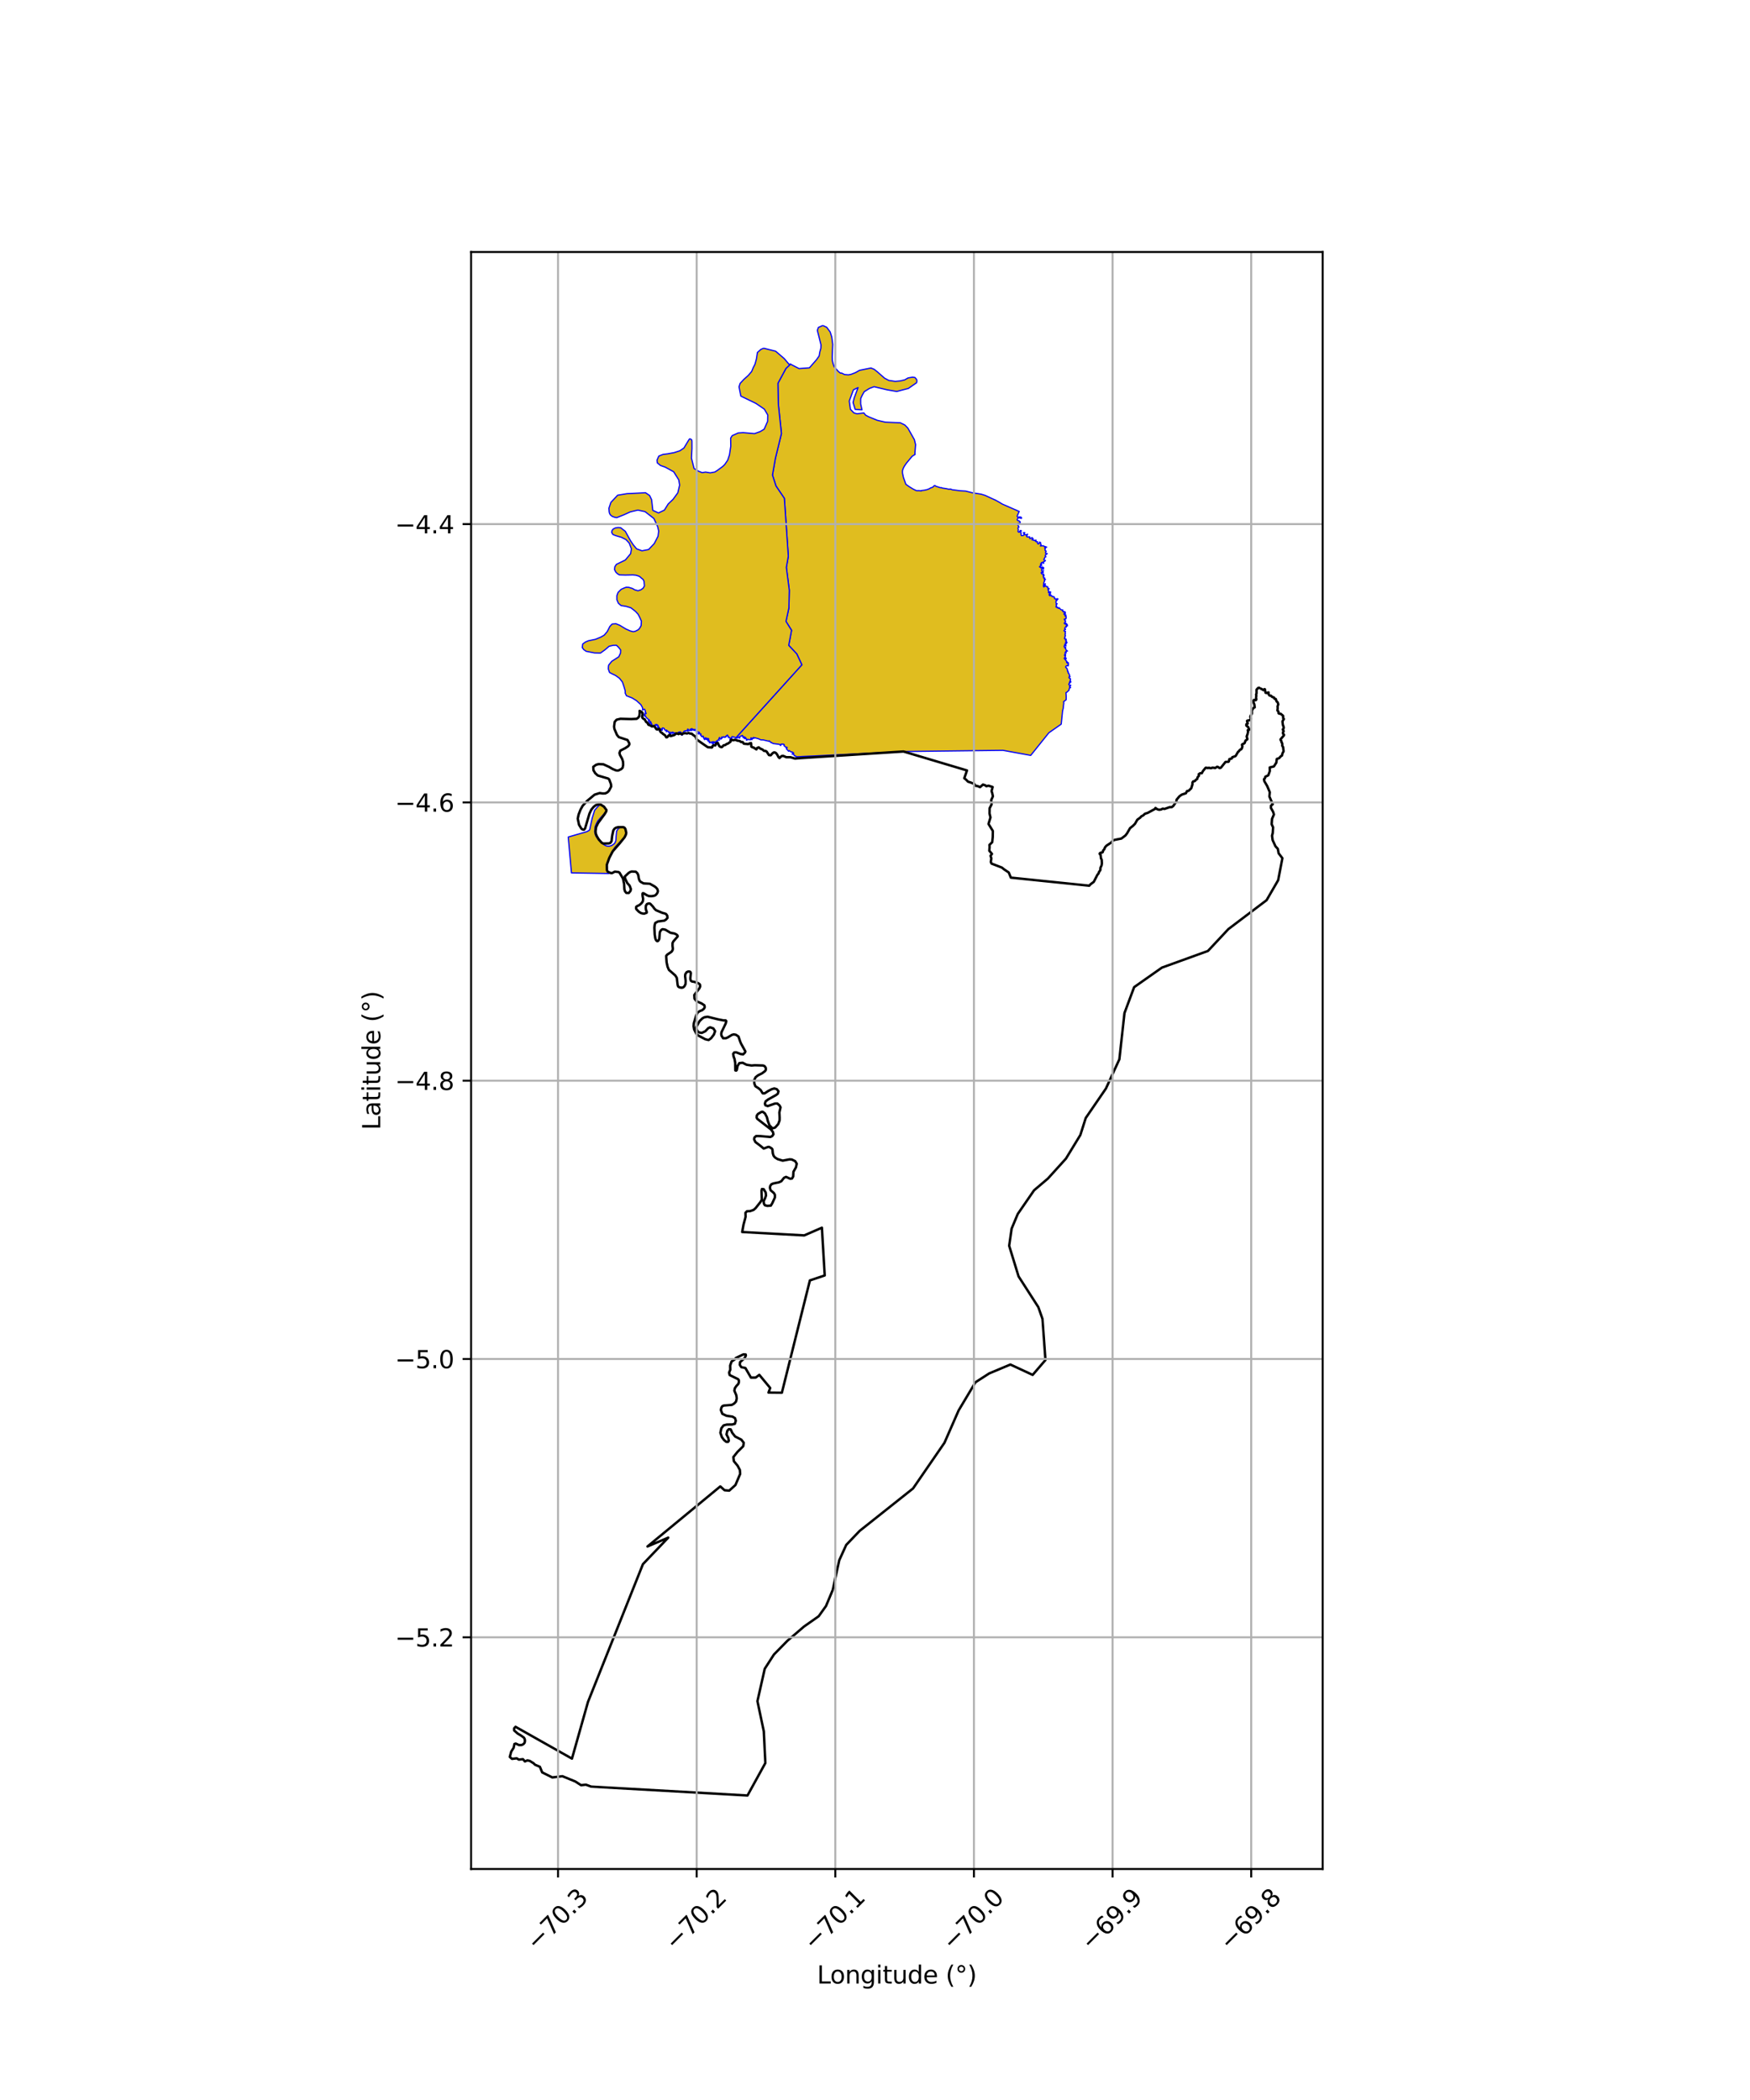 <?xml version="1.0" encoding="utf-8" standalone="no"?>
<!DOCTYPE svg PUBLIC "-//W3C//DTD SVG 1.1//EN"
  "http://www.w3.org/Graphics/SVG/1.1/DTD/svg11.dtd">
<svg xmlns:xlink="http://www.w3.org/1999/xlink" width="720pt" height="864pt" viewBox="0 0 720 864" xmlns="http://www.w3.org/2000/svg" version="1.1">
 <defs>
  <style type="text/css">*{stroke-linejoin: round; stroke-linecap: butt}</style>
 </defs>
 <g id="figure_1">
  <g id="patch_1">
   <path d="M 0 864 
L 720 864 
L 720 0 
L 0 0 
z
" style="fill: #ffffff"/>
  </g>
  <g id="axes_1">
   <g id="patch_2">
    <path d="M 193.816 768.96 
L 544.184 768.96 
L 544.184 103.68 
L 193.816 103.68 
z
" style="fill: #ffffff"/>
   </g>
   <g id="PatchCollection_1">
    <path d="M 247.242 331.242 
L 247.937 331.466 
L 248.448 332.013 
L 249.449 333.367 
L 249.191 334.012 
L 248.39 335.004 
L 245.988 337.696 
L 245.256 339.093 
L 244.905 339.991 
L 244.792 340.639 
L 244.661 342.282 
L 245.058 343.75 
L 246.187 345.491 
L 247.948 347.142 
L 248.712 347.677 
L 249.575 348.084 
L 250.607 348.151 
L 251.651 347.883 
L 252.809 347.063 
L 253.271 346.199 
L 253.424 345.42 
L 253.494 344.085 
L 253.704 341.928 
L 254.307 341.001 
L 255.194 340.362 
L 256.405 340.376 
L 256.943 340.595 
L 257.301 341.163 
L 257.636 342.653 
L 257.506 343.286 
L 256.978 344.497 
L 255.532 345.903 
L 252.932 348.69 
L 251.534 350.88 
L 250.15 354.06 
L 249.737 355.123 
L 249.593 356.101 
L 249.652 358.121 
L 250.554 359.393 
L 235.109 359.135 
L 233.791 344.374 
L 241.525 342.14 
L 242.288 341.696 
L 242.534 341.521 
L 242.649 341.217 
L 243.643 336.596 
L 244.635 333.378 
L 245.8 332.015 
L 246.577 331.326 
L 247.242 331.242 
" clip-path="url(#p07f044d12a)" style="fill: #e0bd1f; stroke: #0000ff; stroke-width: 0.5"/>
    <path d="M 276.272 275.566 
L 280.211 276.278 
L 280.651 300.036 
L 280.704 302.043 
L 280.759 302.131 
L 280.776 302.227 
L 280.761 302.286 
L 280.667 302.393 
L 280.583 302.475 
L 280.565 302.482 
L 280.528 302.473 
L 280.454 302.22 
L 280.439 302.16 
L 280.433 302.084 
L 280.484 301.966 
L 280.484 301.729 
L 280.443 301.647 
L 279.976 301.186 
L 279.889 301.138 
L 279.756 301.084 
L 279.703 301.226 
L 279.569 301.592 
L 279.463 301.582 
L 279.44 301.559 
L 279.402 301.327 
L 279.339 301.234 
L 279.298 301.21 
L 279.243 301.205 
L 279.188 301.222 
L 278.953 301.505 
L 278.838 301.683 
L 278.808 301.711 
L 278.778 301.716 
L 278.305 301.516 
L 278.16 301.471 
L 277.981 301.467 
L 277.964 301.655 
L 277.969 301.85 
L 277.929 301.917 
L 277.878 301.955 
L 277.809 301.956 
L 277.778 301.935 
L 277.749 301.83 
L 277.754 301.687 
L 277.74 301.626 
L 277.698 301.581 
L 277.634 301.561 
L 277.551 301.592 
L 277.525 301.637 
L 277.463 301.816 
L 277.441 301.841 
L 277.392 301.864 
L 277.387 301.8 
L 277.396 301.742 
L 277.368 301.558 
L 277.335 301.503 
L 277.29 301.469 
L 277.197 301.44 
L 277.057 301.411 
L 276.995 301.386 
L 276.959 301.359 
L 276.933 300.376 
L 276.272 275.566 
" clip-path="url(#p07f044d12a)" style="fill: #e0bd1f; stroke: #0000ff; stroke-width: 0.5"/>
    <path d="M 268.271 274.12 
L 272.359 274.886 
L 272.875 299.31 
L 272.88 299.547 
L 272.715 299.519 
L 272.595 299.514 
L 272.526 299.542 
L 272.479 299.601 
L 272.461 299.716 
L 272.277 299.763 
L 272.204 299.818 
L 272.208 299.905 
L 272.317 300.081 
L 272.475 300.234 
L 272.493 300.317 
L 272.331 300.339 
L 272.234 300.334 
L 272.137 300.313 
L 272.049 300.23 
L 271.958 300.092 
L 271.914 300.059 
L 271.857 300.056 
L 271.815 300.082 
L 271.734 300.201 
L 271.691 300.233 
L 271.57 300.267 
L 271.492 300.319 
L 271.462 300.347 
L 271.439 300.439 
L 271.47 300.499 
L 271.625 300.532 
L 271.779 300.534 
L 271.913 300.568 
L 271.945 300.593 
L 271.943 300.63 
L 271.928 300.648 
L 271.819 300.678 
L 271.542 300.661 
L 271.449 300.667 
L 271.267 300.636 
L 271.241 300.623 
L 271.236 300.604 
L 271.259 300.495 
L 271.246 300.35 
L 271.21 300.241 
L 271.05 300.073 
L 270.879 299.941 
L 270.709 299.622 
L 270.648 299.533 
L 270.626 299.483 
L 270.621 299.446 
L 270.712 299.448 
L 270.814 299.475 
L 270.865 299.475 
L 270.986 299.449 
L 271.082 299.4 
L 271.15 299.314 
L 271.14 299.22 
L 271.094 299.156 
L 271.02 299.127 
L 270.935 299.116 
L 270.828 299.041 
L 270.762 299.013 
L 270.678 299.008 
L 270.64 299.017 
L 270.582 299.044 
L 270.572 299.045 
L 270.566 299.036 
L 270.573 299.016 
L 270.626 298.949 
L 270.68 298.911 
L 270.753 298.749 
L 270.774 298.632 
L 270.755 298.521 
L 270.707 298.439 
L 270.465 298.273 
L 270.288 298.115 
L 270.201 298.066 
L 270.142 298.065 
L 270.088 298.096 
L 270.055 298.182 
L 270.056 298.345 
L 270.017 298.47 
L 270.009 298.472 
L 269.992 298.462 
L 269.945 298.329 
L 269.871 298.201 
L 269.823 298.156 
L 269.728 298.119 
L 269.684 298.115 
L 269.604 298.145 
L 269.506 298.258 
L 269.463 298.402 
L 269.401 298.514 
L 269.304 298.597 
L 269.242 298.662 
L 269.129 298.602 
L 268.998 298.549 
L 268.932 298.536 
L 268.859 298.538 
L 268.686 298.572 
L 268.661 297.149 
L 268.271 274.12 
" clip-path="url(#p07f044d12a)" style="fill: #e0bd1f; stroke: #0000ff; stroke-width: 0.5"/>
    <path d="M 338.531 133.92 
L 340.129 134.648 
L 341.565 136.589 
L 342.208 138.668 
L 342.607 141.675 
L 342.389 146.851 
L 342.442 148.288 
L 342.708 149.451 
L 343.191 150.901 
L 344.032 151.834 
L 344.959 152.878 
L 345.788 153.525 
L 346.266 153.498 
L 347.481 154.097 
L 349.084 154.217 
L 350.18 154.001 
L 352.007 153.291 
L 353.634 152.355 
L 358.352 151.405 
L 359.687 151.966 
L 360.916 152.932 
L 363.95 155.602 
L 365.68 156.515 
L 368.309 156.914 
L 370.39 156.724 
L 372.221 156.288 
L 373.594 155.5 
L 375.42 155.184 
L 376.419 155.312 
L 377.107 156.087 
L 377.235 156.751 
L 377.118 157.46 
L 373.729 159.819 
L 368.937 161.06 
L 365.029 160.396 
L 359.622 159.101 
L 357.743 159.798 
L 355.559 161.161 
L 354.704 162.689 
L 354.122 163.962 
L 354.108 165.011 
L 354.111 166.227 
L 354.65 168.617 
L 351.834 168.436 
L 350.967 165.593 
L 351.449 163.71 
L 353.03 159.462 
L 351.108 160.401 
L 349.425 164.986 
L 349.897 168.403 
L 351.309 169.874 
L 352.586 170.247 
L 355.413 169.904 
L 356.149 170.821 
L 357.407 171.485 
L 360.937 172.924 
L 364.279 173.696 
L 370.419 173.955 
L 372.266 174.852 
L 373.509 176.116 
L 376.209 180.912 
L 376.694 182.931 
L 376.412 186.479 
L 376.476 186.973 
L 375.309 187.697 
L 372.937 190.547 
L 372.043 191.865 
L 371.72 192.483 
L 371.463 193.093 
L 371.308 193.697 
L 371.316 194.679 
L 371.693 196.442 
L 372.7 199.241 
L 374.041 200.207 
L 375.705 201.227 
L 376.946 201.835 
L 377.655 201.902 
L 377.975 201.856 
L 379.014 201.985 
L 379.031 201.842 
L 380.362 201.682 
L 381.465 201.423 
L 382.125 201.178 
L 382.904 200.743 
L 383.784 200.432 
L 384.337 199.841 
L 384.625 199.744 
L 385.091 200.075 
L 386.884 200.65 
L 387.219 200.599 
L 387.608 200.784 
L 389.291 201.036 
L 390.353 201.272 
L 391.04 201.204 
L 391.779 201.497 
L 395.047 201.924 
L 397.288 202.048 
L 400.029 202.73 
L 403.688 203.318 
L 405.342 203.833 
L 409.815 205.896 
L 411.031 206.576 
L 412.389 207.4 
L 416.092 209.016 
L 419.342 210.442 
L 419.128 210.816 
L 418.549 212.192 
L 418.521 212.43 
L 418.552 212.583 
L 418.63 212.685 
L 418.786 212.767 
L 419.208 212.724 
L 419.667 212.701 
L 419.932 212.724 
L 420.102 212.807 
L 420.261 212.972 
L 420.303 213.117 
L 420.289 213.217 
L 420.196 213.296 
L 420.138 213.288 
L 419.373 213.015 
L 419.176 213.011 
L 419.035 213.057 
L 418.706 213.355 
L 418.562 213.597 
L 418.519 213.801 
L 418.548 213.985 
L 418.747 214.155 
L 419.364 214.377 
L 419.592 214.559 
L 419.677 214.717 
L 419.739 214.916 
L 419.655 215.27 
L 419.581 215.295 
L 419.318 215.258 
L 418.986 215.283 
L 418.774 215.454 
L 418.702 215.703 
L 418.789 216 
L 418.916 216.109 
L 418.982 216.471 
L 419.138 216.699 
L 419.243 216.854 
L 418.957 217.024 
L 418.869 217.123 
L 418.832 217.305 
L 418.918 217.776 
L 418.961 217.961 
L 418.951 218.155 
L 418.867 218.473 
L 418.852 218.662 
L 418.982 218.853 
L 419.159 218.967 
L 419.389 218.887 
L 419.808 218.284 
L 419.986 218.249 
L 420.095 218.297 
L 420.226 218.437 
L 420.088 218.56 
L 419.875 218.743 
L 419.813 218.873 
L 419.839 218.995 
L 420.105 219.234 
L 420.155 219.418 
L 420.058 219.623 
L 420.035 219.805 
L 420.084 220.027 
L 420.169 220.303 
L 420.329 220.395 
L 421.074 220.277 
L 421.306 219.976 
L 421.325 219.823 
L 421.288 219.633 
L 421.085 219.253 
L 421.044 219.203 
L 421.263 219.15 
L 421.491 219.14 
L 421.572 219.163 
L 421.627 219.191 
L 421.641 219.235 
L 421.6 219.288 
L 421.519 219.394 
L 421.442 219.532 
L 421.415 219.628 
L 421.432 219.791 
L 421.489 219.862 
L 421.649 219.973 
L 421.975 220.004 
L 422.24 219.984 
L 422.495 219.926 
L 422.768 219.764 
L 422.726 219.928 
L 422.329 220.702 
L 422.713 220.94 
L 423.078 220.95 
L 423.396 220.878 
L 423.567 220.88 
L 423.649 220.912 
L 423.659 220.98 
L 423.642 221.336 
L 423.676 221.602 
L 423.981 221.525 
L 424.179 221.423 
L 424.402 221.339 
L 424.51 221.277 
L 424.605 221.181 
L 424.719 221.349 
L 424.82 221.468 
L 424.972 221.572 
L 425.07 221.601 
L 424.867 221.839 
L 424.56 222.1 
L 425.158 222.179 
L 425.401 222.382 
L 426.025 222.273 
L 426.161 222.223 
L 426.249 222.216 
L 426.245 222.307 
L 426.063 222.775 
L 426.34 222.799 
L 426.616 222.909 
L 426.731 222.925 
L 426.913 222.914 
L 426.826 222.97 
L 426.777 223.049 
L 426.751 223.176 
L 426.836 223.376 
L 426.963 223.576 
L 427.017 223.671 
L 427.009 223.771 
L 427.293 223.748 
L 427.459 223.632 
L 427.545 223.461 
L 427.631 223.191 
L 427.672 223.079 
L 427.742 223.004 
L 427.801 223.01 
L 427.85 223.075 
L 427.987 223.183 
L 428.078 223.238 
L 428.169 223.261 
L 428.11 223.328 
L 428.059 223.497 
L 428.058 223.607 
L 428.119 223.724 
L 428.317 223.981 
L 428.314 224.236 
L 428.043 224.616 
L 428.625 224.56 
L 428.914 224.555 
L 429.088 224.509 
L 429.21 224.528 
L 429.277 224.591 
L 429.456 224.679 
L 429.461 224.728 
L 429.813 224.803 
L 430.199 224.97 
L 430.478 225.055 
L 430.58 225.06 
L 430.625 225.068 
L 430.638 225.079 
L 430.631 225.094 
L 430.574 225.125 
L 430.448 225.206 
L 430.238 225.164 
L 430.073 225.133 
L 429.951 225.157 
L 429.89 225.209 
L 429.846 225.283 
L 429.831 225.383 
L 429.848 225.476 
L 430.114 225.579 
L 429.973 225.89 
L 429.976 226.465 
L 430.324 226.674 
L 430.386 226.768 
L 430.405 226.844 
L 430.395 226.956 
L 430.17 227.256 
L 430.131 227.4 
L 430.148 227.536 
L 430.184 227.636 
L 430.358 227.746 
L 430.495 227.768 
L 430.686 227.738 
L 430.772 227.734 
L 430.798 227.741 
L 430.839 227.862 
L 430.799 227.875 
L 430.735 227.885 
L 430.636 227.925 
L 430.5 228.022 
L 430.307 228.21 
L 430.145 228.316 
L 430.051 228.501 
L 430.045 228.59 
L 430.22 228.995 
L 430.3 229.11 
L 430.206 229.097 
L 430.135 229.101 
L 430.043 229.148 
L 429.924 229.28 
L 429.842 229.415 
L 429.789 229.536 
L 429.772 229.643 
L 429.772 229.715 
L 429.758 229.765 
L 429.625 229.883 
L 429.529 229.979 
L 429.493 230.051 
L 429.48 230.136 
L 429.494 230.211 
L 429.542 230.308 
L 429.642 230.394 
L 429.74 230.457 
L 429.882 230.544 
L 430.08 230.587 
L 430.114 230.602 
L 430.083 230.656 
L 429.958 230.764 
L 429.928 230.819 
L 429.863 230.89 
L 429.701 230.992 
L 429.586 231.016 
L 429.493 231.034 
L 429.165 231.169 
L 429.293 231.373 
L 429.435 231.64 
L 429.404 231.721 
L 429.34 231.795 
L 429.291 231.692 
L 429.214 231.599 
L 429.001 231.478 
L 428.694 231.437 
L 428.531 231.474 
L 428.45 231.522 
L 428.4 231.644 
L 428.436 231.752 
L 428.567 231.843 
L 428.346 231.911 
L 428.177 232.025 
L 428.111 232.119 
L 428.104 232.202 
L 428.185 232.336 
L 428.275 232.379 
L 428.379 232.381 
L 428.452 232.339 
L 428.509 232.289 
L 428.525 232.705 
L 428.457 232.646 
L 428.31 232.587 
L 428.195 232.613 
L 428.1 232.752 
L 428.039 232.921 
L 428.006 232.964 
L 427.778 233.06 
L 427.719 233.151 
L 427.733 233.274 
L 427.838 233.328 
L 428.145 233.385 
L 428.182 233.54 
L 428.279 233.663 
L 428.332 233.657 
L 428.53 233.577 
L 428.507 233.332 
L 428.51 233.312 
L 428.545 233.312 
L 428.619 233.361 
L 428.722 233.381 
L 428.865 233.372 
L 429.042 233.319 
L 429.092 233.335 
L 429.06 233.442 
L 429.035 233.512 
L 429.032 233.611 
L 429.052 233.647 
L 429.078 233.673 
L 429.155 233.698 
L 429.277 233.642 
L 429.379 233.549 
L 429.396 233.613 
L 429.382 233.742 
L 429.353 233.833 
L 429.311 233.941 
L 429.305 234.061 
L 429.315 234.188 
L 429.286 234.194 
L 429.196 234.106 
L 429.148 233.966 
L 429.118 233.767 
L 429.045 233.674 
L 428.956 233.668 
L 428.851 233.714 
L 428.793 233.815 
L 428.777 233.994 
L 428.718 234.157 
L 428.545 234.255 
L 428.5 234.345 
L 428.511 234.505 
L 428.562 234.707 
L 428.646 234.816 
L 428.829 234.892 
L 428.999 234.903 
L 429.156 234.857 
L 429.253 234.822 
L 429.306 234.818 
L 429.344 234.833 
L 429.245 234.911 
L 429.053 234.991 
L 428.874 235.031 
L 428.762 235.082 
L 428.734 235.165 
L 428.729 235.266 
L 428.757 235.322 
L 428.883 235.403 
L 429.227 235.453 
L 429.251 235.467 
L 429.236 235.552 
L 429.161 235.597 
L 428.983 235.635 
L 428.961 235.558 
L 428.932 235.493 
L 428.829 235.424 
L 428.781 235.422 
L 428.627 235.457 
L 428.385 235.537 
L 428.378 235.738 
L 428.416 235.864 
L 429.104 236.436 
L 429.168 236.462 
L 429.307 236.49 
L 429.332 236.329 
L 429.354 236.194 
L 429.369 236.207 
L 429.478 236.508 
L 429.539 236.757 
L 429.542 236.916 
L 429.518 236.957 
L 429.379 236.89 
L 429.318 236.886 
L 429.277 236.905 
L 429.246 236.931 
L 429.206 236.99 
L 429.199 237.084 
L 429.38 237.494 
L 429.38 237.551 
L 429.347 237.632 
L 429.341 237.722 
L 429.351 237.759 
L 429.365 237.8 
L 429.393 237.832 
L 429.44 237.861 
L 429.519 237.861 
L 429.668 237.813 
L 429.784 237.787 
L 429.838 237.811 
L 429.868 237.862 
L 429.872 237.914 
L 429.853 237.955 
L 429.765 238.032 
L 429.693 238.141 
L 429.697 238.206 
L 429.746 238.275 
L 429.859 238.349 
L 429.941 238.388 
L 430.138 238.432 
L 430.132 238.436 
L 429.991 238.439 
L 429.927 238.459 
L 429.832 238.495 
L 429.758 238.544 
L 429.701 238.625 
L 429.685 238.691 
L 429.683 238.792 
L 429.752 238.91 
L 429.793 239.004 
L 429.803 239.077 
L 429.772 239.141 
L 429.678 239.219 
L 429.634 239.268 
L 429.589 239.371 
L 429.377 240.151 
L 429.411 240.294 
L 429.487 240.375 
L 429.54 240.396 
L 429.633 240.397 
L 429.765 240.359 
L 429.887 240.312 
L 429.97 240.248 
L 429.987 240.214 
L 430.013 240.195 
L 430.075 240.191 
L 430.113 240.211 
L 430.09 240.239 
L 429.711 240.478 
L 429.509 240.515 
L 429.366 240.599 
L 429.32 240.701 
L 429.315 240.771 
L 429.328 241.157 
L 429.336 241.293 
L 429.379 241.386 
L 429.426 241.444 
L 429.508 241.482 
L 429.577 241.474 
L 429.64 241.404 
L 429.675 241.244 
L 429.693 240.995 
L 429.757 240.854 
L 429.84 240.781 
L 430.179 240.868 
L 430.211 240.908 
L 430.203 240.991 
L 430.135 241.072 
L 430.17 241.163 
L 430.434 241.239 
L 430.58 241.362 
L 430.668 241.436 
L 430.805 241.482 
L 430.922 241.443 
L 431.018 241.352 
L 431.048 241.609 
L 431.168 241.948 
L 431.184 242.17 
L 431.235 242.277 
L 431.299 242.313 
L 431.41 242.298 
L 431.575 242.095 
L 431.597 242.144 
L 431.611 242.284 
L 431.584 242.366 
L 431.525 242.401 
L 431.389 242.437 
L 431.258 242.508 
L 431.211 242.584 
L 431.201 242.704 
L 431.242 242.792 
L 431.336 242.886 
L 431.432 243.261 
L 431.444 243.402 
L 431.405 243.517 
L 431.372 243.577 
L 431.341 243.697 
L 431.358 243.794 
L 431.437 243.881 
L 431.514 243.897 
L 431.842 243.825 
L 431.884 243.786 
L 431.907 243.731 
L 431.93 243.621 
L 431.93 243.529 
L 431.938 243.48 
L 432.033 243.481 
L 432.12 243.512 
L 432.272 243.595 
L 432.247 243.697 
L 432.205 243.788 
L 432.137 243.851 
L 432.059 243.944 
L 432.036 244.081 
L 432.054 244.138 
L 432.086 244.199 
L 432.159 244.263 
L 432.208 244.301 
L 432.206 244.348 
L 432.184 244.402 
L 432.073 244.487 
L 431.863 244.51 
L 431.678 244.532 
L 431.599 244.631 
L 431.613 244.69 
L 431.865 245.04 
L 431.972 245.093 
L 432.047 245.151 
L 432.165 245.08 
L 432.281 244.941 
L 432.32 244.923 
L 432.381 244.928 
L 432.738 245.112 
L 432.78 245.189 
L 432.815 245.322 
L 432.844 245.434 
L 432.884 245.477 
L 432.971 245.507 
L 433.025 245.505 
L 433.116 245.466 
L 433.24 245.447 
L 433.56 245.486 
L 433.666 245.512 
L 433.664 245.661 
L 433.694 245.742 
L 433.776 245.848 
L 433.866 245.922 
L 433.923 245.956 
L 433.921 246.01 
L 433.851 246.112 
L 433.833 246.185 
L 433.836 246.267 
L 433.85 246.309 
L 433.967 246.375 
L 434.084 246.425 
L 434.181 246.436 
L 434.297 246.439 
L 434.41 246.432 
L 434.591 246.399 
L 434.722 246.42 
L 434.778 246.436 
L 434.84 246.433 
L 434.917 246.394 
L 435.009 246.315 
L 435.129 246.388 
L 435.299 246.439 
L 435.133 246.559 
L 434.707 246.565 
L 434.634 246.592 
L 434.591 246.635 
L 434.576 246.694 
L 434.572 246.753 
L 434.622 246.865 
L 434.689 246.926 
L 434.725 246.946 
L 434.89 246.981 
L 434.887 247.002 
L 434.845 247.057 
L 434.826 247.066 
L 434.761 247.059 
L 434.635 247.055 
L 434.55 247.074 
L 434.478 247.141 
L 434.463 247.202 
L 434.47 247.298 
L 434.5 247.437 
L 434.506 247.55 
L 434.474 247.689 
L 434.434 247.822 
L 434.43 247.882 
L 434.553 248.195 
L 434.587 248.266 
L 434.673 248.332 
L 434.766 248.369 
L 434.93 248.402 
L 434.966 248.421 
L 434.938 248.44 
L 434.704 248.511 
L 434.625 248.537 
L 434.542 248.593 
L 434.516 248.676 
L 434.512 248.771 
L 434.537 248.844 
L 434.598 248.93 
L 434.656 248.977 
L 434.696 249.035 
L 434.685 249.163 
L 434.534 249.421 
L 434.448 249.633 
L 434.47 249.751 
L 434.521 249.797 
L 434.613 249.786 
L 434.774 249.701 
L 434.833 249.696 
L 434.88 249.707 
L 434.883 249.713 
L 434.879 249.803 
L 434.879 249.85 
L 434.906 249.946 
L 434.941 250.018 
L 434.975 250.046 
L 435.037 250.077 
L 435.125 250.045 
L 435.161 250.017 
L 435.204 249.93 
L 435.284 250.077 
L 435.389 250.191 
L 435.508 250.274 
L 435.607 250.299 
L 435.687 250.284 
L 435.778 250.135 
L 435.789 250.042 
L 435.797 250.016 
L 435.812 250.027 
L 435.891 250.208 
L 436.067 250.419 
L 436.549 250.839 
L 436.846 251.002 
L 436.972 251.002 
L 437.106 250.975 
L 437.185 250.89 
L 437.268 251.315 
L 437.289 251.636 
L 437.368 251.706 
L 437.481 251.743 
L 437.625 251.706 
L 437.706 251.585 
L 437.776 251.577 
L 438.016 251.723 
L 438.217 251.784 
L 438.276 251.822 
L 438.289 251.887 
L 438.285 252.478 
L 438.251 252.444 
L 438.199 252.298 
L 438.117 252.202 
L 438.027 252.187 
L 437.946 252.255 
L 437.882 252.375 
L 437.735 252.479 
L 437.705 252.584 
L 437.707 252.639 
L 437.722 252.682 
L 437.754 252.717 
L 437.825 252.749 
L 438.04 252.783 
L 438.322 252.961 
L 438.565 253.049 
L 438.373 253.098 
L 438.183 253.23 
L 438.156 253.334 
L 438.181 253.42 
L 438.227 253.495 
L 438.304 253.533 
L 438.41 253.543 
L 438.581 253.51 
L 438.638 253.641 
L 438.648 253.793 
L 438.612 254.041 
L 438.627 254.374 
L 438.407 254.75 
L 438.233 254.68 
L 438.103 254.63 
L 437.955 254.638 
L 437.892 254.72 
L 437.899 254.84 
L 437.94 254.947 
L 438.14 255.369 
L 438.26 255.439 
L 438.41 255.49 
L 438.468 255.515 
L 438.384 255.616 
L 438.316 255.692 
L 438.249 255.836 
L 438.234 255.919 
L 438.244 256.061 
L 438.213 256.178 
L 438.122 256.236 
L 438.012 256.233 
L 437.944 256.261 
L 437.872 256.33 
L 437.853 256.431 
L 437.901 256.519 
L 438.136 256.68 
L 438.226 256.769 
L 438.333 256.812 
L 438.438 256.824 
L 438.499 256.722 
L 438.531 256.635 
L 438.529 256.397 
L 438.573 256.406 
L 438.649 256.51 
L 438.693 256.667 
L 438.682 256.796 
L 438.7 256.9 
L 438.733 256.936 
L 438.777 256.96 
L 438.839 256.964 
L 439.03 256.848 
L 439.055 256.841 
L 439.063 256.9 
L 439.065 257.141 
L 439.162 257.334 
L 439.162 257.412 
L 439.131 257.531 
L 439.053 257.539 
L 438.877 257.474 
L 438.713 257.473 
L 438.636 257.536 
L 438.619 257.591 
L 438.613 257.654 
L 438.7 257.885 
L 438.703 258.005 
L 438.67 258.031 
L 438.465 258 
L 438.312 258.061 
L 438.212 258.173 
L 438.158 258.3 
L 438.079 258.671 
L 438.098 258.787 
L 438.171 258.841 
L 438.258 258.844 
L 438.352 258.84 
L 438.386 258.861 
L 438.359 258.965 
L 438.295 259.038 
L 438.099 259.085 
L 437.818 259.36 
L 437.777 259.441 
L 437.789 259.53 
L 437.836 259.605 
L 437.901 259.667 
L 437.978 259.719 
L 438.08 259.765 
L 438.211 259.778 
L 438.357 259.756 
L 438.372 259.766 
L 438.375 259.792 
L 438.325 259.936 
L 438.269 260.126 
L 438.261 260.473 
L 438.305 260.578 
L 438.333 260.675 
L 438.338 260.741 
L 438.25 260.848 
L 438.154 260.929 
L 438.199 261.119 
L 438.324 261.398 
L 438.35 261.48 
L 438.347 261.545 
L 438.332 261.573 
L 438.206 261.627 
L 438.153 261.676 
L 438.132 261.795 
L 438.159 261.858 
L 438.198 261.966 
L 438.223 262.057 
L 438.202 262.147 
L 438.156 262.308 
L 438.097 262.373 
L 438.01 262.435 
L 437.975 262.48 
L 437.952 262.569 
L 437.951 262.681 
L 437.987 262.729 
L 438.107 262.811 
L 438.177 262.84 
L 438.599 262.973 
L 438.652 263.003 
L 438.676 263.043 
L 438.671 263.1 
L 438.608 263.122 
L 438.508 263.129 
L 438.422 263.17 
L 438.378 263.248 
L 438.364 263.343 
L 438.413 263.436 
L 438.492 263.51 
L 438.71 263.622 
L 438.77 263.679 
L 438.787 263.778 
L 438.754 263.887 
L 438.732 263.919 
L 438.62 264.002 
L 438.531 264.128 
L 438.439 264.175 
L 438.382 264.289 
L 438.374 264.347 
L 438.408 264.427 
L 438.477 264.461 
L 438.528 264.468 
L 438.723 264.388 
L 438.777 264.362 
L 438.855 264.344 
L 438.969 264.338 
L 439.009 264.343 
L 439.008 264.374 
L 438.988 264.401 
L 438.758 264.57 
L 438.677 264.67 
L 438.576 264.867 
L 438.529 265.118 
L 438.463 265.071 
L 438.364 264.984 
L 438.306 264.96 
L 438.214 264.959 
L 438.121 265.012 
L 438.062 265.159 
L 438.056 265.235 
L 438.074 265.349 
L 438.173 265.551 
L 438.234 265.615 
L 438.289 265.639 
L 438.356 265.649 
L 438.414 265.658 
L 438.465 265.657 
L 438.507 265.644 
L 438.554 265.632 
L 438.594 265.644 
L 438.593 265.705 
L 438.563 265.76 
L 438.493 265.761 
L 438.112 265.673 
L 437.989 265.668 
L 437.914 265.693 
L 437.845 265.776 
L 437.826 265.875 
L 437.836 265.962 
L 437.872 266.045 
L 437.961 266.244 
L 438.019 266.497 
L 438.089 266.572 
L 438.174 266.599 
L 438.251 266.596 
L 438.292 266.579 
L 438.323 266.544 
L 438.405 266.395 
L 438.411 266.388 
L 438.446 266.386 
L 438.482 266.412 
L 438.489 266.444 
L 438.447 266.515 
L 438.371 266.627 
L 438.361 266.698 
L 438.368 266.736 
L 438.384 266.783 
L 438.445 266.875 
L 438.45 266.946 
L 438.525 267.227 
L 438.684 267.538 
L 438.762 267.585 
L 438.874 267.594 
L 439.109 267.782 
L 439.151 267.833 
L 439.169 267.874 
L 439.125 267.889 
L 439.106 267.887 
L 438.946 267.85 
L 438.847 267.862 
L 438.481 268.089 
L 438.417 268.164 
L 438.383 268.274 
L 438.427 268.408 
L 438.482 268.455 
L 438.533 268.474 
L 438.727 268.527 
L 438.729 268.57 
L 438.695 268.575 
L 438.573 268.524 
L 438.432 268.449 
L 438.364 268.44 
L 438.276 268.464 
L 438.227 268.521 
L 438.197 268.606 
L 438.217 268.78 
L 438.28 269.106 
L 438.347 269.223 
L 438.441 269.321 
L 438.371 269.344 
L 438.203 269.356 
L 438.161 269.377 
L 438.015 269.398 
L 437.972 269.438 
L 437.945 269.516 
L 437.94 269.581 
L 437.961 269.63 
L 438.105 269.725 
L 438.262 269.797 
L 438.35 269.823 
L 438.41 269.828 
L 438.357 269.934 
L 438.189 270.235 
L 438.16 270.316 
L 438.171 270.37 
L 438.417 270.609 
L 438.61 270.785 
L 438.641 270.836 
L 438.67 270.956 
L 438.612 271.007 
L 438.591 270.969 
L 438.579 270.926 
L 438.506 270.808 
L 438.436 270.755 
L 438.293 270.697 
L 438.239 270.681 
L 438.141 270.68 
L 437.919 270.743 
L 437.858 270.807 
L 437.842 270.876 
L 437.861 270.938 
L 437.923 271.007 
L 437.964 271.025 
L 438.142 271.077 
L 438.238 271.1 
L 438.234 271.124 
L 438.225 271.277 
L 438.239 271.396 
L 438.268 271.461 
L 438.329 271.52 
L 438.391 271.539 
L 438.478 271.536 
L 438.563 271.645 
L 438.618 271.866 
L 438.665 271.961 
L 438.697 271.991 
L 438.734 272.008 
L 438.812 272.021 
L 438.879 272.013 
L 438.874 272.033 
L 438.889 272.129 
L 438.916 272.189 
L 438.972 272.253 
L 438.957 272.3 
L 438.884 272.368 
L 438.835 272.422 
L 438.817 272.465 
L 438.82 272.528 
L 438.894 272.631 
L 439.008 272.747 
L 439.093 272.766 
L 439.183 272.76 
L 439.287 272.697 
L 439.392 272.559 
L 439.479 272.604 
L 439.538 272.719 
L 439.579 272.925 
L 439.579 273.014 
L 439.557 273.147 
L 439.453 273.233 
L 439.436 273.324 
L 439.453 273.371 
L 439.49 273.416 
L 439.626 273.461 
L 439.555 273.515 
L 439.486 273.58 
L 439.439 273.685 
L 439.436 273.797 
L 439.499 273.914 
L 439.511 273.96 
L 439.281 273.813 
L 439.22 273.787 
L 439.152 273.787 
L 439.048 273.857 
L 439.023 273.881 
L 438.995 273.941 
L 438.936 273.912 
L 438.833 273.92 
L 438.735 273.975 
L 438.575 274.109 
L 438.505 274.225 
L 438.457 274.402 
L 438.458 274.515 
L 438.606 274.698 
L 438.649 274.74 
L 438.696 274.766 
L 438.826 274.802 
L 438.882 274.984 
L 438.912 275.026 
L 438.994 275.064 
L 439.039 275.267 
L 439.145 275.408 
L 439.156 275.482 
L 439.129 275.629 
L 439.14 275.785 
L 439.17 275.848 
L 439.23 275.892 
L 439.204 276.021 
L 439.198 276.122 
L 439.221 276.172 
L 439.284 276.223 
L 439.344 276.24 
L 439.471 276.24 
L 439.334 276.308 
L 439.41 276.406 
L 439.445 276.526 
L 439.434 276.658 
L 439.422 276.755 
L 439.447 276.831 
L 439.495 276.886 
L 439.597 276.908 
L 439.674 276.908 
L 439.716 277.132 
L 439.806 277.336 
L 440.012 277.628 
L 440.046 277.894 
L 439.959 278.072 
L 439.962 278.164 
L 440.083 278.293 
L 440.27 278.339 
L 439.939 278.5 
L 439.842 278.58 
L 439.82 278.726 
L 439.841 278.865 
L 439.926 278.983 
L 439.982 279.009 
L 440.262 279.082 
L 440.318 279.148 
L 440.327 279.235 
L 440.399 279.375 
L 440.42 279.603 
L 440.398 279.879 
L 440.271 280.13 
L 440.368 280.287 
L 440.516 280.379 
L 440.57 280.622 
L 440.256 280.552 
L 440.088 280.532 
L 440.028 280.592 
L 440.022 280.693 
L 440.113 280.832 
L 440.133 280.877 
L 440.248 280.964 
L 440.144 281.073 
L 439.943 281.107 
L 439.858 281.188 
L 439.727 281.625 
L 439.803 281.76 
L 439.867 281.793 
L 440.203 281.883 
L 440.395 281.895 
L 440.521 281.939 
L 440.524 281.987 
L 440.411 282.162 
L 440.241 282.264 
L 440.109 282.385 
L 440.013 282.504 
L 440.068 282.618 
L 440.479 282.869 
L 439.966 283.146 
L 439.811 283.967 
L 439.008 284.73 
L 438.562 284.999 
L 438.665 286.438 
L 438.652 287.89 
L 437.595 288.704 
L 437.675 289.336 
L 437.536 290.292 
L 437.438 291.366 
L 437.171 292.467 
L 436.625 297.932 
L 431.542 301.473 
L 424.068 310.787 
L 412.611 308.705 
L 371.75 309.203 
L 371.637 309.209 
L 334.552 311.042 
L 330.579 311.217 
L 327.999 311.361 
L 327.649 311.309 
L 327.327 311.234 
L 327.265 310.975 
L 326.925 310.893 
L 326.86 310.883 
L 326.801 310.886 
L 326.541 310.34 
L 325.928 310.278 
L 326.17 310.179 
L 326.055 310.032 
L 326.546 309.83 
L 325.869 309.341 
L 325.668 309.466 
L 325.174 309.153 
L 325.031 309.058 
L 324.845 308.936 
L 324.786 308.803 
L 324.462 309.084 
L 324.073 308.646 
L 323.519 308.084 
L 323.877 307.563 
L 323.656 307.402 
L 323.411 307.537 
L 322.969 307.138 
L 322.555 306.796 
L 322.689 306.392 
L 322.371 306.18 
L 322.329 306.244 
L 321.846 306.122 
L 321.364 306.195 
L 321.222 306.255 
L 321.329 306.41 
L 321.23 306.718 
L 321.072 306.665 
L 320.903 306.367 
L 320.423 306.207 
L 318.44 305.949 
L 318.217 305.955 
L 317.964 305.826 
L 317.561 305.64 
L 317.373 305.47 
L 317.153 305.526 
L 317.153 305.384 
L 316.989 305.315 
L 316.488 304.802 
L 316.368 304.985 
L 314.024 304.421 
L 313.03 304.393 
L 312.01 303.939 
L 310.556 303.542 
L 310.307 303.728 
L 310.263 303.721 
L 310.215 303.546 
L 310.154 303.455 
L 310.071 303.434 
L 310.014 303.434 
L 309.852 303.495 
L 309.797 303.557 
L 309.788 303.606 
L 309.792 303.65 
L 309.836 303.743 
L 309.842 303.827 
L 309.834 303.849 
L 309.799 303.857 
L 309.466 303.815 
L 309.382 303.857 
L 309.353 303.901 
L 309.338 304.029 
L 309.363 304.142 
L 309.407 304.219 
L 309.413 304.287 
L 309.341 304.245 
L 309.255 304.166 
L 309.256 303.881 
L 309.21 303.735 
L 309.141 303.643 
L 309.073 303.612 
L 308.936 303.606 
L 309.009 304.034 
L 308.901 304.344 
L 308.4 304.268 
L 308.248 304.339 
L 307.628 304.19 
L 307.528 304.236 
L 307.442 304.371 
L 307.31 304.487 
L 307.2 304.554 
L 307.162 304.559 
L 307.124 304.536 
L 307.1 304.477 
L 307.114 304.433 
L 307.169 304.399 
L 307.223 304.282 
L 307.213 304.18 
L 307.189 304.133 
L 306.968 304.031 
L 306.879 303.613 
L 306.832 303.535 
L 306.786 303.512 
L 306.671 303.531 
L 306.552 303.627 
L 306.528 303.708 
L 306.425 303.874 
L 306.322 303.946 
L 306.326 303.744 
L 306.32 303.608 
L 306.358 303.492 
L 306.415 303.391 
L 306.424 303.325 
L 306.398 303.229 
L 306.368 303.199 
L 306.279 303.164 
L 306.19 303.179 
L 306.114 303.22 
L 306.061 303.26 
L 305.989 303.364 
L 305.956 303.436 
L 305.939 303.456 
L 305.905 303.475 
L 305.868 303.478 
L 305.678 303.431 
L 305.707 303.364 
L 305.724 303.322 
L 305.728 303.216 
L 305.709 303.163 
L 305.636 302.886 
L 305.55 302.804 
L 305.538 302.696 
L 305.464 302.598 
L 305.408 302.572 
L 305.369 302.567 
L 305.303 302.629 
L 305.288 302.666 
L 305.244 302.846 
L 305.139 302.813 
L 305.042 302.796 
L 304.859 302.803 
L 304.673 302.866 
L 304.559 302.944 
L 304.503 302.994 
L 304.472 303.017 
L 304.369 303.096 
L 304.341 303.139 
L 304.323 303.167 
L 304.318 303.199 
L 304.326 303.305 
L 304.333 303.325 
L 304.344 303.36 
L 304.381 303.444 
L 304.381 303.477 
L 304.376 303.502 
L 304.287 303.703 
L 304.267 303.681 
L 304.247 303.621 
L 304.175 303.529 
L 304.086 303.493 
L 304.078 303.474 
L 304.078 303.444 
L 304.121 303.361 
L 304.155 303.271 
L 304.137 303.202 
L 304.128 303.176 
L 304.068 303.172 
L 303.888 303.254 
L 303.835 303.327 
L 303.792 303.466 
L 303.709 303.415 
L 303.599 303.415 
L 303.399 303.486 
L 303.346 303.53 
L 303.281 303.667 
L 303.252 303.693 
L 303.217 303.698 
L 303.174 303.671 
L 303.154 303.654 
L 302.973 303.477 
L 302.913 303.458 
L 302.811 303.504 
L 302.715 303.612 
L 302.704 303.612 
L 304.135 302.029 
L 308.841 296.824 
L 313.507 291.664 
L 317.421 287.335 
L 317.595 287.142 
L 320.215 284.245 
L 320.599 283.82 
L 321.223 283.13 
L 325.367 278.546 
L 329.247 274.254 
L 329.908 273.522 
L 329.181 271.962 
L 327.816 269.035 
L 324.953 266 
L 324.492 265.511 
L 324.871 263.506 
L 325.247 261.515 
L 325.66 259.332 
L 323.368 255.658 
L 324.57 250.127 
L 324.623 247.794 
L 324.734 242.837 
L 324.537 241.303 
L 324.402 240.247 
L 324.111 237.979 
L 323.826 235.76 
L 323.619 234.147 
L 323.526 233.425 
L 323.795 231.904 
L 324.106 230.143 
L 324.177 229.742 
L 324.332 228.86 
L 323.829 221.507 
L 323.824 221.423 
L 323.751 220.363 
L 323.662 219.062 
L 323.572 217.74 
L 323.477 216.362 
L 323.381 214.95 
L 323.302 213.8 
L 323.279 213.471 
L 323.139 211.424 
L 322.995 209.318 
L 322.93 208.36 
L 322.864 207.402 
L 322.852 207.218 
L 322.776 206.114 
L 322.702 205.039 
L 322.6 204.888 
L 321.778 203.674 
L 319.263 199.961 
L 317.805 195.448 
L 319.013 188.589 
L 321.506 178.35 
L 320.208 166.132 
L 320.072 157.676 
L 323.359 151.583 
L 325.241 149.826 
L 328.754 151.647 
L 333.018 151.332 
L 335.944 147.985 
L 337.028 146.43 
L 337.284 144.853 
L 337.728 143.266 
L 337.775 141.876 
L 336.282 135.923 
L 336.703 134.713 
L 338.531 133.92 
" clip-path="url(#p07f044d12a)" style="fill: #e0bd1f; stroke: #0000ff; stroke-width: 0.5"/>
    <path d="M 314.208 143.262 
L 319.12 144.497 
L 322.666 147.542 
L 323.851 148.954 
L 324.634 149.886 
L 325.241 149.826 
L 323.359 151.583 
L 320.072 157.676 
L 320.208 166.132 
L 321.506 178.35 
L 319.013 188.589 
L 317.805 195.448 
L 319.263 199.961 
L 321.778 203.674 
L 322.6 204.888 
L 322.702 205.039 
L 322.776 206.114 
L 322.852 207.218 
L 322.864 207.402 
L 322.93 208.36 
L 322.995 209.318 
L 323.139 211.424 
L 323.279 213.471 
L 323.302 213.8 
L 323.381 214.95 
L 323.477 216.362 
L 323.572 217.74 
L 323.662 219.062 
L 323.751 220.363 
L 323.824 221.423 
L 323.829 221.507 
L 324.332 228.86 
L 324.177 229.742 
L 324.106 230.143 
L 323.795 231.904 
L 323.526 233.425 
L 323.619 234.147 
L 323.826 235.76 
L 324.111 237.979 
L 324.402 240.247 
L 324.537 241.303 
L 324.734 242.837 
L 324.623 247.794 
L 324.57 250.127 
L 323.368 255.658 
L 325.66 259.332 
L 325.247 261.515 
L 324.871 263.506 
L 324.492 265.511 
L 324.953 266 
L 327.816 269.035 
L 329.181 271.962 
L 329.908 273.522 
L 329.247 274.254 
L 325.367 278.546 
L 321.223 283.13 
L 320.599 283.82 
L 320.215 284.245 
L 317.595 287.142 
L 317.421 287.335 
L 313.507 291.664 
L 308.841 296.824 
L 304.135 302.029 
L 302.704 303.612 
L 302.527 303.455 
L 302.388 303.403 
L 302.101 303.259 
L 301.701 303.262 
L 301.648 303.129 
L 301.499 303.072 
L 301.343 303.15 
L 301.247 303.105 
L 301.135 303.112 
L 301.077 303.172 
L 301.075 303.272 
L 301.057 303.322 
L 300.958 303.389 
L 300.942 303.431 
L 300.946 303.499 
L 301.021 303.554 
L 301.134 303.921 
L 301.14 303.974 
L 301.112 303.959 
L 301.084 303.934 
L 300.949 303.818 
L 300.886 303.836 
L 300.834 303.873 
L 300.74 304.143 
L 300.705 303.969 
L 300.582 304.13 
L 300.528 304.326 
L 300.46 304.389 
L 300.3 304.443 
L 300.262 304.451 
L 300.379 304.228 
L 300.4 304.135 
L 300.546 304.039 
L 300.602 303.944 
L 300.6 303.887 
L 300.567 303.825 
L 300.182 303.532 
L 300.115 303.469 
L 300.035 303.443 
L 299.775 303.466 
L 299.644 303.412 
L 299.628 303.383 
L 299.626 303.367 
L 299.63 303.352 
L 299.685 303.279 
L 299.746 303.136 
L 299.718 303.01 
L 299.671 302.965 
L 299.505 302.894 
L 299.381 302.654 
L 299.374 302.616 
L 299.376 302.569 
L 299.379 302.523 
L 299.366 302.467 
L 299.318 302.431 
L 299.269 302.424 
L 299.185 302.464 
L 299.141 302.499 
L 299.033 302.657 
L 298.971 302.768 
L 298.959 302.817 
L 298.961 302.856 
L 298.942 302.916 
L 298.935 302.924 
L 298.905 302.861 
L 298.858 302.802 
L 298.813 302.776 
L 298.751 302.776 
L 298.703 302.806 
L 298.655 302.939 
L 298.637 303.118 
L 298.61 303.196 
L 298.594 303.257 
L 298.585 303.263 
L 298.523 303.21 
L 298.473 303.194 
L 298.399 303.194 
L 298.303 303.215 
L 298.274 303.235 
L 298.239 303.29 
L 298.177 303.376 
L 298.178 303.409 
L 298.158 303.396 
L 298.086 303.25 
L 297.993 303.192 
L 297.873 303.151 
L 297.761 303.14 
L 297.704 303.134 
L 297.658 303.149 
L 297.636 303.19 
L 297.626 303.323 
L 297.591 303.324 
L 297.483 303.303 
L 297.387 303.301 
L 297.272 303.341 
L 297.234 303.346 
L 297.133 303.242 
L 297.091 303.218 
L 296.992 303.219 
L 296.962 303.234 
L 296.9 303.336 
L 296.884 303.472 
L 296.947 303.568 
L 297.056 303.625 
L 297.077 303.665 
L 297.068 303.688 
L 297.023 303.728 
L 296.978 303.763 
L 296.871 303.892 
L 296.8 303.927 
L 296.765 303.934 
L 296.678 303.984 
L 296.62 304.038 
L 296.594 304.072 
L 296.52 304.103 
L 296.489 304.102 
L 296.431 303.956 
L 296.342 303.871 
L 296.209 303.852 
L 296.095 303.817 
L 296.09 303.761 
L 296.17 303.555 
L 296.166 303.501 
L 296.147 303.455 
L 296.104 303.422 
L 296.051 303.419 
L 296.01 303.435 
L 295.97 303.477 
L 295.853 303.716 
L 295.772 303.929 
L 295.754 304.017 
L 295.756 304.084 
L 295.768 304.218 
L 295.88 304.445 
L 295.94 304.484 
L 295.954 304.503 
L 295.962 304.533 
L 295.959 304.552 
L 295.914 304.574 
L 295.855 304.572 
L 295.703 304.479 
L 295.652 304.469 
L 295.441 304.491 
L 295.249 304.558 
L 295.115 304.647 
L 295.037 304.736 
L 294.979 304.861 
L 295.049 305.009 
L 295.154 305.097 
L 295.28 305.19 
L 295.319 305.236 
L 295.307 305.272 
L 295.255 305.305 
L 295.128 305.331 
L 295.075 305.309 
L 295.055 305.23 
L 295.032 305.194 
L 294.913 305.087 
L 294.832 305.023 
L 294.762 304.997 
L 294.695 304.986 
L 294.609 305.016 
L 294.539 305.137 
L 294.518 305.248 
L 294.524 305.324 
L 294.556 305.486 
L 294.545 305.7 
L 294.516 305.773 
L 294.458 305.782 
L 294.082 305.655 
L 294.082 305.614 
L 294.095 305.516 
L 294.085 305.453 
L 294.059 305.394 
L 294.029 305.341 
L 293.878 305.214 
L 293.588 305.159 
L 293.486 305.181 
L 293.451 305.218 
L 293.451 305.307 
L 293.614 305.568 
L 293.653 305.618 
L 293.67 305.666 
L 293.643 305.762 
L 293.612 305.795 
L 293.42 305.871 
L 293.364 305.909 
L 293.258 305.958 
L 293.157 305.959 
L 293.096 305.93 
L 293.069 305.91 
L 293.05 305.894 
L 293.048 305.863 
L 293.07 305.809 
L 293.149 305.728 
L 293.214 305.653 
L 293.246 305.597 
L 293.288 305.473 
L 293.29 305.415 
L 293.26 305.333 
L 293.193 305.263 
L 293.161 305.23 
L 293.031 305.209 
L 292.945 305.209 
L 292.898 305.219 
L 292.764 305.321 
L 292.658 305.422 
L 292.603 305.483 
L 292.556 305.556 
L 292.52 305.589 
L 292.5 305.594 
L 292.456 305.586 
L 292.391 305.558 
L 292.29 305.494 
L 292.208 305.475 
L 291.968 305.558 
L 291.885 305.598 
L 291.851 305.589 
L 291.847 305.559 
L 291.852 305.535 
L 291.896 305.476 
L 291.932 305.381 
L 291.962 305.156 
L 291.962 305.087 
L 291.906 304.936 
L 291.851 304.873 
L 291.749 304.817 
L 291.689 304.812 
L 291.613 304.818 
L 291.522 304.889 
L 291.485 304.961 
L 291.474 304.997 
L 291.455 305.03 
L 291.432 305.04 
L 291.391 304.943 
L 291.371 304.898 
L 291.368 304.879 
L 291.318 304.779 
L 291.318 304.762 
L 291.332 304.744 
L 291.398 304.71 
L 291.447 304.678 
L 291.468 304.641 
L 291.486 304.588 
L 291.494 304.541 
L 291.499 304.444 
L 291.517 304.343 
L 291.596 304.17 
L 291.584 304.017 
L 291.568 303.972 
L 291.514 303.907 
L 291.422 303.909 
L 291.356 303.967 
L 291.31 304.027 
L 291.293 304.022 
L 291.284 304.015 
L 291.235 303.932 
L 291.167 303.846 
L 291.093 303.817 
L 291 303.815 
L 290.957 303.951 
L 291.009 303.977 
L 291.054 304.038 
L 291.088 304.129 
L 291.11 304.226 
L 291.129 304.306 
L 291.125 304.423 
L 291.103 304.449 
L 291.07 304.471 
L 291.015 304.452 
L 290.985 304.426 
L 290.918 304.346 
L 290.909 304.32 
L 290.924 304.262 
L 290.954 304.187 
L 290.961 304.148 
L 290.964 304.089 
L 290.903 303.98 
L 290.838 303.948 
L 290.812 303.96 
L 290.711 303.992 
L 290.671 304.026 
L 290.627 304.077 
L 290.59 304.099 
L 290.531 304.159 
L 290.516 304.192 
L 290.512 304.174 
L 290.586 304.055 
L 290.655 303.942 
L 290.657 303.893 
L 290.682 303.85 
L 290.647 303.753 
L 290.448 303.622 
L 290.384 303.602 
L 290.216 303.573 
L 290.168 303.573 
L 290.141 303.581 
L 290.096 303.611 
L 290.059 303.657 
L 290.031 303.765 
L 290.026 303.859 
L 290.034 303.898 
L 290.081 303.98 
L 290.081 303.994 
L 290.075 304.013 
L 290.054 304.055 
L 290.013 304.201 
L 289.928 304.301 
L 289.91 304.313 
L 289.902 304.307 
L 289.882 304.18 
L 289.862 304.135 
L 289.835 304.102 
L 289.646 304.025 
L 289.637 304.019 
L 289.713 304.026 
L 289.766 304.025 
L 289.816 304.005 
L 289.847 303.974 
L 289.868 303.909 
L 289.868 303.877 
L 289.859 303.835 
L 289.824 303.794 
L 289.79 303.769 
L 289.645 303.727 
L 289.595 303.697 
L 289.49 303.609 
L 289.386 303.55 
L 289.382 303.502 
L 289.409 303.418 
L 289.396 303.172 
L 289.409 303.022 
L 289.317 302.882 
L 289.252 302.84 
L 289.14 302.856 
L 289.064 302.896 
L 289.01 302.941 
L 288.936 303.037 
L 288.881 303.072 
L 288.809 303.088 
L 288.749 303.087 
L 288.707 303.076 
L 288.658 303.05 
L 288.473 302.73 
L 288.441 302.646 
L 288.436 302.628 
L 288.437 302.591 
L 288.45 302.561 
L 288.413 302.495 
L 288.359 302.448 
L 288.231 302.418 
L 288.173 302.429 
L 288.218 302.401 
L 288.285 302.367 
L 288.378 302.252 
L 288.403 302.146 
L 288.404 302.072 
L 288.368 301.992 
L 288.332 301.951 
L 288.289 301.923 
L 288.229 301.903 
L 288.022 301.895 
L 287.989 301.882 
L 287.916 301.827 
L 287.811 301.792 
L 287.721 301.792 
L 287.66 301.819 
L 287.612 301.877 
L 287.598 301.907 
L 287.578 302.015 
L 287.572 302.052 
L 287.571 302.055 
L 287.569 302.057 
L 287.563 302.052 
L 287.542 301.952 
L 287.495 301.864 
L 287.428 301.815 
L 287.302 301.79 
L 287.257 301.787 
L 286.946 301.8 
L 287.321 301.728 
L 287.452 301.699 
L 287.538 301.692 
L 287.602 301.671 
L 287.648 301.646 
L 287.681 301.612 
L 287.744 301.514 
L 287.784 301.381 
L 287.776 301.315 
L 287.741 301.269 
L 287.65 301.241 
L 287.557 301.253 
L 287.462 301.236 
L 287.244 301.109 
L 287.046 301.052 
L 286.89 301.035 
L 286.826 301.036 
L 286.795 301.034 
L 286.779 301.021 
L 286.75 300.939 
L 286.728 300.914 
L 286.615 300.835 
L 286.534 300.815 
L 286.472 300.831 
L 286.433 300.86 
L 286.389 300.913 
L 286.383 300.913 
L 286.382 300.896 
L 286.391 300.818 
L 286.446 300.683 
L 286.423 300.525 
L 286.411 300.494 
L 286.359 300.449 
L 286.274 300.442 
L 286.179 300.451 
L 286.171 300.45 
L 286.164 300.443 
L 286.076 300.254 
L 286.006 300.2 
L 285.934 300.109 
L 285.897 300.091 
L 285.856 300.087 
L 285.793 300.101 
L 285.761 300.146 
L 285.739 300.25 
L 285.747 300.332 
L 285.768 300.445 
L 285.749 300.494 
L 285.734 300.512 
L 285.677 300.536 
L 285.639 300.523 
L 285.473 300.437 
L 285.381 300.345 
L 285.28 300.119 
L 285.2 300.05 
L 285.155 300.042 
L 285.108 300.052 
L 285.084 300.101 
L 285.062 300.186 
L 285.054 300.282 
L 285.056 300.316 
L 285.046 300.353 
L 285.042 300.344 
L 285.015 300.095 
L 284.988 300.021 
L 284.935 299.953 
L 284.852 299.922 
L 284.757 299.855 
L 284.596 299.777 
L 284.519 299.783 
L 284.476 299.821 
L 284.456 299.87 
L 284.448 299.983 
L 284.498 300.212 
L 284.544 300.345 
L 284.564 300.501 
L 284.495 300.533 
L 284.394 300.549 
L 284.329 300.547 
L 284.242 300.528 
L 284.199 300.498 
L 284.127 300.134 
L 284.089 300.034 
L 284.021 300.009 
L 283.961 300.042 
L 283.92 300.087 
L 283.802 300.481 
L 283.708 300.572 
L 283.648 300.576 
L 283.53 300.54 
L 283.269 300.488 
L 283.186 300.307 
L 283.157 300.116 
L 283.082 299.987 
L 283.011 299.955 
L 282.927 299.974 
L 282.89 300.035 
L 282.856 300.143 
L 282.852 300.256 
L 282.854 300.296 
L 282.874 300.352 
L 283.045 300.624 
L 283.039 300.682 
L 282.99 300.736 
L 282.961 300.747 
L 282.895 300.746 
L 282.669 300.649 
L 282.323 300.612 
L 282.041 300.627 
L 281.866 300.648 
L 281.807 300.693 
L 281.788 300.758 
L 281.808 300.816 
L 281.841 300.869 
L 281.802 300.867 
L 281.768 300.846 
L 281.71 300.792 
L 281.654 300.771 
L 281.534 300.803 
L 281.433 300.864 
L 281.354 300.946 
L 281.293 301.051 
L 281.099 301.64 
L 281.043 301.552 
L 280.973 301.501 
L 280.924 301.495 
L 280.848 301.533 
L 280.809 301.576 
L 280.754 301.798 
L 280.704 302.043 
L 280.759 302.131 
L 280.776 302.227 
L 280.761 302.286 
L 280.667 302.393 
L 280.583 302.475 
L 280.565 302.482 
L 280.528 302.473 
L 280.454 302.22 
L 280.439 302.16 
L 280.433 302.084 
L 280.484 301.966 
L 280.484 301.729 
L 280.443 301.647 
L 279.976 301.186 
L 279.889 301.138 
L 279.756 301.084 
L 279.703 301.226 
L 279.569 301.592 
L 279.463 301.582 
L 279.44 301.559 
L 279.402 301.327 
L 279.339 301.234 
L 279.298 301.21 
L 279.243 301.205 
L 279.188 301.222 
L 278.953 301.505 
L 278.838 301.683 
L 278.808 301.711 
L 278.778 301.716 
L 278.305 301.516 
L 278.16 301.471 
L 277.981 301.467 
L 277.964 301.655 
L 277.969 301.85 
L 277.929 301.917 
L 277.878 301.955 
L 277.809 301.956 
L 277.778 301.935 
L 277.749 301.83 
L 277.754 301.687 
L 277.74 301.626 
L 277.698 301.581 
L 277.634 301.561 
L 277.551 301.592 
L 277.525 301.637 
L 277.463 301.816 
L 277.441 301.841 
L 277.392 301.864 
L 277.387 301.8 
L 277.396 301.742 
L 277.368 301.558 
L 277.335 301.503 
L 277.29 301.469 
L 277.197 301.44 
L 277.057 301.411 
L 276.995 301.386 
L 276.959 301.359 
L 276.885 301.291 
L 276.673 301.222 
L 276.581 301.231 
L 276.561 301.283 
L 276.516 301.4 
L 276.575 301.569 
L 276.725 301.719 
L 276.733 301.742 
L 276.735 301.793 
L 276.43 301.624 
L 276.216 301.527 
L 276.076 301.399 
L 275.997 301.324 
L 275.95 301.3 
L 275.873 301.292 
L 275.797 301.361 
L 275.69 301.397 
L 275.602 301.468 
L 275.569 301.578 
L 275.584 301.631 
L 275.643 301.675 
L 275.825 301.665 
L 275.897 301.703 
L 275.949 301.801 
L 275.958 301.917 
L 275.928 301.967 
L 275.747 302.057 
L 275.673 302.073 
L 275.597 302.072 
L 275.553 302.046 
L 275.497 301.863 
L 275.388 301.666 
L 275.284 301.548 
L 275.141 301.474 
L 275.131 301.45 
L 275.185 301.37 
L 275.211 301.31 
L 275.226 301.204 
L 275.22 301.132 
L 275.205 301.084 
L 275.165 301.032 
L 275.081 300.984 
L 274.857 300.937 
L 274.824 300.919 
L 274.749 300.856 
L 274.643 300.831 
L 274.493 300.862 
L 274.307 300.98 
L 274.156 301.04 
L 274.13 300.928 
L 274.104 300.735 
L 274.114 300.728 
L 274.135 300.735 
L 274.195 300.775 
L 274.263 300.797 
L 274.383 300.809 
L 274.453 300.767 
L 274.457 300.637 
L 274.432 300.57 
L 274.406 300.538 
L 274.287 300.436 
L 274.232 300.41 
L 274.169 300.396 
L 274.046 300.409 
L 273.905 300.46 
L 273.846 300.472 
L 273.647 300.377 
L 273.522 300.306 
L 273.467 300.256 
L 273.453 300.236 
L 273.369 300.039 
L 273.34 299.967 
L 273.332 299.862 
L 273.297 299.744 
L 273.254 299.7 
L 273.216 299.68 
L 273.171 299.667 
L 273.077 299.657 
L 272.929 299.6 
L 272.88 299.547 
L 272.715 299.519 
L 272.595 299.514 
L 272.526 299.542 
L 272.479 299.601 
L 272.461 299.716 
L 272.277 299.763 
L 272.204 299.818 
L 272.208 299.905 
L 272.317 300.081 
L 272.475 300.234 
L 272.493 300.317 
L 272.331 300.339 
L 272.234 300.334 
L 272.137 300.313 
L 272.049 300.23 
L 271.958 300.092 
L 271.914 300.059 
L 271.857 300.056 
L 271.815 300.082 
L 271.734 300.201 
L 271.691 300.233 
L 271.57 300.267 
L 271.492 300.319 
L 271.462 300.347 
L 271.439 300.439 
L 271.47 300.499 
L 271.625 300.532 
L 271.779 300.534 
L 271.913 300.568 
L 271.945 300.593 
L 271.943 300.63 
L 271.928 300.648 
L 271.819 300.678 
L 271.542 300.661 
L 271.449 300.667 
L 271.267 300.636 
L 271.241 300.623 
L 271.236 300.604 
L 271.259 300.495 
L 271.246 300.35 
L 271.21 300.241 
L 271.05 300.073 
L 270.879 299.941 
L 270.709 299.622 
L 270.648 299.533 
L 270.626 299.483 
L 270.621 299.446 
L 270.712 299.448 
L 270.814 299.475 
L 270.865 299.475 
L 270.986 299.449 
L 271.082 299.4 
L 271.15 299.314 
L 271.14 299.22 
L 271.094 299.156 
L 271.02 299.127 
L 270.935 299.116 
L 270.828 299.041 
L 270.762 299.013 
L 270.678 299.008 
L 270.64 299.017 
L 270.582 299.044 
L 270.572 299.045 
L 270.566 299.036 
L 270.573 299.016 
L 270.626 298.949 
L 270.68 298.911 
L 270.753 298.749 
L 270.774 298.632 
L 270.755 298.521 
L 270.707 298.439 
L 270.465 298.273 
L 270.288 298.115 
L 270.201 298.066 
L 270.142 298.065 
L 270.088 298.096 
L 270.055 298.182 
L 270.056 298.345 
L 270.017 298.47 
L 270.009 298.472 
L 269.992 298.462 
L 269.945 298.329 
L 269.871 298.201 
L 269.823 298.156 
L 269.728 298.119 
L 269.684 298.115 
L 269.604 298.145 
L 269.506 298.258 
L 269.463 298.402 
L 269.401 298.514 
L 269.304 298.597 
L 269.242 298.662 
L 269.129 298.602 
L 268.998 298.549 
L 268.932 298.536 
L 268.859 298.538 
L 268.686 298.572 
L 268.216 298.256 
L 268.134 298.3 
L 267.878 298.203 
L 267.961 298.145 
L 268.069 297.997 
L 268.121 297.869 
L 268.086 297.711 
L 268.014 297.627 
L 267.892 297.602 
L 267.618 297.62 
L 267.162 297.499 
L 267.129 297.468 
L 267.126 297.401 
L 267.323 297.434 
L 267.51 297.497 
L 267.583 297.535 
L 267.761 297.556 
L 267.826 297.508 
L 267.859 297.346 
L 267.734 296.974 
L 267.657 296.878 
L 267.535 296.851 
L 267.483 296.863 
L 267.398 296.892 
L 267.308 296.892 
L 267.089 296.81 
L 266.825 296.792 
L 266.769 296.741 
L 266.753 296.672 
L 266.793 296.503 
L 266.867 296.562 
L 266.961 296.576 
L 267.015 296.573 
L 267.061 296.548 
L 267.138 296.473 
L 267.169 296.414 
L 267.175 296.258 
L 267.117 296.18 
L 267.032 296.127 
L 266.924 296.034 
L 266.869 296.009 
L 266.751 295.993 
L 266.588 295.912 
L 266.414 295.632 
L 266.378 295.583 
L 266.263 295.5 
L 266.154 295.447 
L 266.007 295.406 
L 265.905 295.213 
L 265.773 295.047 
L 265.539 294.49 
L 265.427 294.402 
L 265.323 294.401 
L 265.233 294.47 
L 265.137 294.64 
L 265.079 294.624 
L 265.062 294.462 
L 265.063 294.35 
L 265.163 294.201 
L 265.202 294.083 
L 265.221 293.876 
L 265.203 293.764 
L 265.205 293.747 
L 265.297 293.726 
L 265.537 293.698 
L 265.756 293.638 
L 265.81 293.578 
L 265.838 293.512 
L 265.841 293.457 
L 265.814 293.338 
L 265.592 293.181 
L 265.406 293.096 
L 265.365 293.084 
L 265.367 293.076 
L 265.412 293.041 
L 265.519 292.902 
L 265.574 292.785 
L 265.608 292.655 
L 265.554 292.53 
L 265.49 292.389 
L 265.343 292.169 
L 265.288 291.925 
L 265.252 291.848 
L 265.12 291.797 
L 265.068 291.786 
L 264.939 291.848 
L 264.679 291.992 
L 264.383 292.076 
L 264.364 291.18 
L 263.676 289.929 
L 261.885 288.287 
L 260.032 287.138 
L 257.755 286.278 
L 257.262 285.259 
L 257.234 285.145 
L 257.235 284.235 
L 256.637 282.241 
L 256.06 280.573 
L 255.299 279.615 
L 254.889 279.084 
L 253.301 277.934 
L 251.749 277.195 
L 250.764 276.656 
L 250.285 275.276 
L 250.319 274.299 
L 250.418 273.642 
L 251.723 272.044 
L 254.569 270.236 
L 255.296 268.711 
L 255.355 267.421 
L 254.483 266.305 
L 253.599 265.475 
L 252.267 265.513 
L 250.624 265.895 
L 248.78 267.442 
L 247.048 268.68 
L 244.618 268.629 
L 241.154 267.961 
L 240.148 267.239 
L 239.57 266.419 
L 239.751 264.953 
L 240.878 264.137 
L 242.103 263.63 
L 244.984 263.026 
L 247.107 262.163 
L 248.098 261.606 
L 248.623 261.282 
L 249.851 259.833 
L 250.894 257.759 
L 251.853 256.743 
L 253.407 256.622 
L 254.996 257.268 
L 257.506 258.781 
L 259.323 259.59 
L 260.533 259.894 
L 261.388 259.713 
L 262.585 259.102 
L 263.202 258.425 
L 263.781 257.376 
L 263.889 255.559 
L 263.152 253.912 
L 262.526 252.7 
L 261.422 251.52 
L 259.578 250.078 
L 257.517 249.454 
L 255.526 249.142 
L 254.418 248.201 
L 253.812 246.779 
L 253.802 245.071 
L 254.275 243.747 
L 255.567 242.466 
L 256.867 241.884 
L 257.652 241.61 
L 258.687 241.65 
L 260.24 242.122 
L 261.151 242.671 
L 262.49 243.039 
L 263.611 242.69 
L 264.576 242.025 
L 265.136 241.07 
L 264.969 239.171 
L 264.582 238.401 
L 263.813 237.786 
L 263.393 237.369 
L 262.785 237.016 
L 261.659 236.662 
L 260.378 236.542 
L 257.272 236.602 
L 254.845 236.533 
L 253.985 236.01 
L 253.365 235.383 
L 252.836 234.352 
L 252.968 233.166 
L 253.605 232.19 
L 257.3 230.38 
L 259.454 227.794 
L 259.778 225.789 
L 259.439 224.92 
L 258.873 223.436 
L 257.526 221.991 
L 255.693 221.075 
L 253.933 220.563 
L 253.08 220.284 
L 252.136 219.878 
L 251.694 219.115 
L 251.789 218.313 
L 252.23 217.701 
L 253.111 217.233 
L 254.341 217.027 
L 255.376 217.146 
L 257.264 218.598 
L 259.388 222.43 
L 260.609 224.237 
L 261.937 225.822 
L 264.133 226.609 
L 266.844 226.093 
L 269.175 223.649 
L 270.591 220.891 
L 270.727 220.701 
L 271.001 218.501 
L 270.584 216.702 
L 269.023 213.322 
L 265.407 210.519 
L 262.452 209.867 
L 259.301 210.615 
L 256.514 211.875 
L 253.726 212.971 
L 253.002 212.852 
L 251.928 212.472 
L 251.23 211.949 
L 250.844 211.362 
L 250.637 210.684 
L 250.51 209.132 
L 251.343 206.695 
L 254.119 203.744 
L 257.951 203.111 
L 265.597 202.731 
L 267.278 203.871 
L 268.083 205.567 
L 268.58 209.976 
L 270.912 211.034 
L 273.352 209.867 
L 274.897 207.371 
L 276.918 205.434 
L 278.871 202.755 
L 279.615 199.583 
L 279.263 197.44 
L 277.175 194.102 
L 273.704 192.203 
L 271.738 191.513 
L 270.432 190.429 
L 270.305 189.333 
L 271.045 187.653 
L 272.78 186.951 
L 274.657 186.72 
L 277.329 186.231 
L 279.707 185.463 
L 281.377 184.334 
L 283.308 181.139 
L 283.673 180.595 
L 284.116 180.616 
L 284.61 181.001 
L 284.685 181.647 
L 284.689 184.58 
L 284.488 188.465 
L 285.553 192.746 
L 287.215 193.782 
L 288.897 194.471 
L 290.258 194.225 
L 292.192 194.545 
L 294.106 194.202 
L 295.21 193.487 
L 297.311 191.944 
L 298.178 191.109 
L 299.394 189.329 
L 300.136 187.114 
L 300.655 183.574 
L 300.608 180.258 
L 301.241 179.239 
L 303.704 178.133 
L 305.781 178.002 
L 310.437 178.401 
L 312.775 177.567 
L 314.402 176.568 
L 315.069 175.053 
L 315.817 173.363 
L 315.87 170.715 
L 314.456 168.323 
L 310.986 165.962 
L 304.809 162.981 
L 304.044 159.156 
L 304.497 157.748 
L 306.034 156.098 
L 307.874 154.444 
L 309.251 152.836 
L 309.942 151.163 
L 310.624 149.859 
L 311.197 147.734 
L 311.622 145.015 
L 313.066 143.734 
L 314.208 143.262 
" clip-path="url(#p07f044d12a)" style="fill: #e0bd1f; stroke: #0000ff; stroke-width: 0.5"/>
   </g>
   <g id="PatchCollection_2">
    <path d="M 518.48 283.306 
L 518.902 283.386 
L 519.811 283.941 
L 520.233 283.535 
L 520.407 283.575 
L 520.69 285.029 
L 521.047 285.126 
L 521.917 284.88 
L 521.9 285.562 
L 522.309 286.168 
L 522.949 286.254 
L 523.38 286.729 
L 524.163 286.981 
L 524.311 287.439 
L 524.864 287.565 
L 525.216 288.561 
L 525.69 288.981 
L 525.93 289.827 
L 525.629 290.571 
L 525.67 291.448 
L 525.564 292.305 
L 525.978 292.741 
L 526.017 293.428 
L 526.26 293.617 
L 526.922 293.68 
L 527.892 294.481 
L 527.94 295.517 
L 528.219 295.821 
L 527.64 296.777 
L 527.784 298.128 
L 528.153 299.21 
L 528.093 299.731 
L 527.762 300.126 
L 528.132 300.813 
L 527.849 301.288 
L 527.888 301.889 
L 528.258 302.284 
L 528.236 302.559 
L 526.848 304.196 
L 526.913 304.574 
L 527.205 304.883 
L 527.261 305.444 
L 527.47 305.656 
L 527.592 306.194 
L 527.527 306.778 
L 527.897 307.357 
L 528.108 309.105 
L 527.631 309.979 
L 527.466 310.831 
L 526.97 311.141 
L 526.287 311.913 
L 525.316 312.263 
L 525.125 313.757 
L 524.117 315.337 
L 522.404 315.753 
L 522.44 317.249 
L 521.8 318.995 
L 520.581 319.579 
L 520.455 320.197 
L 520.046 320.575 
L 520.185 321.405 
L 521.36 323.403 
L 522.427 325.939 
L 522.261 327.708 
L 523.635 330.898 
L 522.918 331.47 
L 522.879 332.386 
L 523.796 333.993 
L 524.132 335.088 
L 523.349 336.92 
L 523.197 339.101 
L 523.788 340.4 
L 523.649 342.696 
L 523.358 343.824 
L 523.588 345.61 
L 524.763 348.186 
L 525.738 349.251 
L 526.06 351.06 
L 527.611 353.083 
L 525.868 362.147 
L 521.11 370.365 
L 505.405 382.247 
L 496.974 391.258 
L 478.054 398.103 
L 466.615 406.145 
L 462.642 416.802 
L 460.536 435.846 
L 455.004 447.862 
L 446.707 459.975 
L 444.483 466.977 
L 438.557 476.695 
L 431.122 484.906 
L 425.441 489.731 
L 418.733 499.473 
L 416.216 505.487 
L 415.201 512.543 
L 419.066 525.14 
L 427.201 537.795 
L 428.903 542.637 
L 430.128 559.556 
L 424.868 565.674 
L 415.707 561.409 
L 406.994 565.062 
L 401.321 568.716 
L 394.402 580.303 
L 388.581 593.595 
L 375.655 612.394 
L 353.722 629.819 
L 348.165 635.618 
L 345.291 641.941 
L 342.604 654.172 
L 339.845 660.756 
L 336.833 664.971 
L 330.794 669.209 
L 323.952 675.072 
L 318.424 680.709 
L 314.64 686.577 
L 311.628 699.912 
L 314.255 712.347 
L 314.888 725.364 
L 307.536 738.72 
L 243.209 735.062 
L 241.066 734.27 
L 239.064 734.476 
L 236.697 732.953 
L 231.384 730.783 
L 227.228 731.281 
L 223.068 729.209 
L 222.123 726.907 
L 220.14 726.068 
L 219.491 725.431 
L 217.92 724.469 
L 216.958 724.274 
L 215.97 724.715 
L 215.161 723.776 
L 213.459 723.959 
L 212.61 723.421 
L 210.657 723.65 
L 209.742 722.848 
L 210.327 720.669 
L 211.327 719.087 
L 211.649 717.524 
L 212.201 717.364 
L 213.55 717.977 
L 214.5 717.962 
L 214.917 717.834 
L 215.487 717.456 
L 215.844 716.992 
L 215.983 716.282 
L 215.896 715.544 
L 215.565 714.931 
L 214.451 714.107 
L 212.959 713.214 
L 211.523 711.931 
L 211.52 711.094 
L 212.114 710.454 
L 235.322 723.549 
L 241.907 700.241 
L 264.519 643.537 
L 274.929 632.635 
L 266.397 636.261 
L 296.353 611.552 
L 298.104 613.125 
L 300.028 613.285 
L 302.579 610.984 
L 304.519 606.427 
L 304.404 604.795 
L 303.473 603.033 
L 301.929 601.171 
L 301.721 599.482 
L 303.432 597.337 
L 305.785 595.011 
L 306.003 593.597 
L 304.986 592.301 
L 302.465 591.021 
L 301.282 589.538 
L 300.628 588.09 
L 299.875 588.004 
L 299.24 588.679 
L 298.905 590.162 
L 299.653 591.638 
L 299.862 592.784 
L 299.536 593.236 
L 298.779 593.213 
L 297.853 592.429 
L 296.999 591.267 
L 296.385 589.481 
L 296.781 587.643 
L 297.7 586.452 
L 299.035 586.103 
L 301.26 586.071 
L 302.341 585.786 
L 302.739 584.523 
L 302.386 583.447 
L 301.351 582.834 
L 298.918 582.491 
L 297.195 581.683 
L 296.577 580.109 
L 296.805 579.141 
L 297.212 578.523 
L 297.798 578.284 
L 301.111 578.014 
L 302.044 577.465 
L 302.835 576.623 
L 303.112 575.326 
L 302.939 574.035 
L 302.138 572.174 
L 302.354 571.125 
L 302.962 570.245 
L 303.731 569.421 
L 303.993 568.75 
L 303.988 567.881 
L 303.641 567.413 
L 300.215 565.739 
L 299.967 564.726 
L 300.45 563.564 
L 300.411 561.812 
L 300.994 560.152 
L 302.247 559.339 
L 302.743 558.715 
L 305.824 557.232 
L 306.795 557.272 
L 306.865 557.747 
L 306.337 558.79 
L 304.462 560.444 
L 304.375 561.566 
L 305.002 562.493 
L 306.672 562.832 
L 308.963 566.785 
L 310.918 566.771 
L 312.399 565.652 
L 316.887 571.055 
L 316.181 572.945 
L 321.685 573.003 
L 333.213 526.799 
L 339.314 524.756 
L 338.153 505.113 
L 330.884 508.281 
L 305.358 506.88 
L 305.906 503.858 
L 306.756 500.653 
L 306.712 498.964 
L 307.334 498.34 
L 308.631 498.288 
L 310.05 497.79 
L 310.881 497.058 
L 312.906 494.495 
L 313.422 493.605 
L 313.312 489.876 
L 313.483 489.197 
L 314.21 489.277 
L 315.033 490.637 
L 315.15 491.911 
L 314.74 493.036 
L 314.158 494.275 
L 314.319 495.283 
L 314.693 495.867 
L 315.672 496.13 
L 317.147 496.021 
L 317.724 495.059 
L 318.823 492.672 
L 318.825 491.565 
L 318.366 490.817 
L 317.039 489.695 
L 316.775 488.722 
L 316.87 487.978 
L 317.369 487.251 
L 318.163 486.909 
L 320.463 486.45 
L 321.447 486.003 
L 322.561 484.583 
L 323.397 484.199 
L 325.124 484.978 
L 325.851 484.88 
L 326.33 484.056 
L 326.446 482.088 
L 327.474 480.289 
L 327.8 478.784 
L 327.161 477.736 
L 325.768 477.054 
L 324.864 476.988 
L 322.017 477.524 
L 319.928 476.888 
L 318.827 476.202 
L 318.27 475.492 
L 317.959 474.522 
L 317.8 472.904 
L 317.465 472.463 
L 316.434 471.868 
L 315.89 471.908 
L 314.219 472.555 
L 312.839 471.41 
L 310.794 469.864 
L 310.251 468.727 
L 310.4 468.01 
L 311.09 467.396 
L 312.859 467.423 
L 316.969 467.792 
L 317.726 467.391 
L 318.222 466.652 
L 318 465.745 
L 317.204 464.7 
L 311.569 460.321 
L 311.312 459.857 
L 311.357 458.986 
L 311.865 458.294 
L 313.335 457.441 
L 313.814 457.424 
L 314.724 458.114 
L 315.537 459.674 
L 315.913 461.247 
L 316.583 462.996 
L 317.827 464.242 
L 318.914 463.904 
L 320.198 462.462 
L 320.743 460.966 
L 320.762 459.857 
L 320.655 457.676 
L 321.129 455.598 
L 320.727 454.816 
L 319.798 454.012 
L 318.872 454.021 
L 315.868 455.082 
L 314.893 454.727 
L 314.697 454.063 
L 314.998 453.119 
L 316.101 452.309 
L 319.346 450.504 
L 320.028 449.964 
L 320.289 448.98 
L 319.598 448.121 
L 318.579 447.817 
L 317.511 448.125 
L 316.118 448.84 
L 314.576 449.844 
L 313.792 449.827 
L 312.926 448.441 
L 312.104 447.76 
L 310.785 446.907 
L 310.359 445.792 
L 310.254 444.491 
L 310.89 443.186 
L 311.848 442.439 
L 313.605 441.549 
L 314.767 440.661 
L 315.085 440.203 
L 315.072 439.356 
L 314.567 438.629 
L 313.936 438.377 
L 310.55 438.274 
L 309.184 438.383 
L 307.13 438.062 
L 305.55 437.255 
L 304.179 437.404 
L 303.457 438.554 
L 303.152 440.22 
L 302.891 440.484 
L 302.534 440.381 
L 302.487 437.272 
L 302.207 435.699 
L 301.843 434.765 
L 301.641 433.61 
L 302.094 432.997 
L 302.913 432.961 
L 304.73 433.656 
L 305.746 433.786 
L 306.525 433.018 
L 306.677 432.606 
L 304.868 429.334 
L 304.487 428.406 
L 303.844 426.463 
L 302.787 425.731 
L 301.895 425.582 
L 301.177 425.759 
L 299.355 426.866 
L 298.605 427.156 
L 297.504 427.156 
L 296.851 426.12 
L 296.734 425.37 
L 296.878 424.61 
L 298.565 421.118 
L 298.814 420.132 
L 298.522 419.799 
L 297.699 419.824 
L 295.405 419.379 
L 291.12 418.317 
L 289.845 418.524 
L 289.053 418.937 
L 287.836 420.103 
L 286.533 422.416 
L 286.455 423.24 
L 287.085 424.379 
L 287.641 424.788 
L 288.751 424.96 
L 290.191 424.28 
L 291.381 423.017 
L 292.164 422.656 
L 293.466 423.103 
L 294.223 424.254 
L 293.694 425.684 
L 292.576 427.144 
L 291.542 427.9 
L 290.191 427.581 
L 287.241 426.024 
L 286.532 425.351 
L 285.58 423.532 
L 285.361 422.218 
L 285.45 421.002 
L 286.407 417.836 
L 287.012 416.605 
L 287.874 416.004 
L 288.883 415.632 
L 289.659 414.979 
L 289.945 414.349 
L 289.781 413.589 
L 288.574 412.804 
L 286.581 411.933 
L 285.728 410.874 
L 285.65 409.369 
L 287.726 406.661 
L 288.052 405.939 
L 288.013 405.149 
L 287.747 404.829 
L 287.212 404.485 
L 285.598 403.947 
L 284.74 403.827 
L 284.279 403.546 
L 284.053 402.968 
L 284.04 402.35 
L 284.236 400.335 
L 284.088 399.94 
L 283.822 399.739 
L 283.13 399.694 
L 282.464 400.02 
L 281.938 400.85 
L 281.873 401.697 
L 282.103 403.541 
L 282.055 404.852 
L 281.594 405.773 
L 281.046 406.266 
L 280.441 406.386 
L 279.605 406.243 
L 279.044 405.922 
L 278.81 405.326 
L 278.456 402.327 
L 277.828 401.327 
L 275.206 399.035 
L 274.651 397.719 
L 274.257 395.904 
L 274.083 393.327 
L 274.475 392.795 
L 276.276 391.587 
L 276.698 390.963 
L 276.846 390.374 
L 276.695 389.13 
L 276.711 387.975 
L 277.038 387.329 
L 278.805 385.29 
L 278.787 384.969 
L 278.53 384.648 
L 278.022 384.309 
L 277.377 384.047 
L 275.867 383.778 
L 273.739 382.496 
L 272.599 382.29 
L 272.16 382.53 
L 271.76 382.991 
L 271.476 383.555 
L 271.241 386.366 
L 270.802 387.087 
L 270.432 387.236 
L 270.088 387.019 
L 269.81 386.612 
L 269.609 386.028 
L 269.363 384.456 
L 269.24 381.7 
L 269.345 380.591 
L 269.605 379.725 
L 270.745 379.107 
L 273.321 378.786 
L 274.032 378.324 
L 274.631 377.624 
L 274.521 376.768 
L 274.109 376.13 
L 273.778 375.918 
L 272.445 375.55 
L 269.888 374.475 
L 269.292 373.908 
L 268.631 372.997 
L 267.503 371.802 
L 267.024 371.709 
L 266.302 371.876 
L 266.024 372.139 
L 265.732 372.695 
L 265.667 373.599 
L 265.789 374.366 
L 266.089 375.151 
L 266.058 375.523 
L 265.075 375.907 
L 264.249 375.826 
L 263.587 375.592 
L 262.79 375.065 
L 261.789 374.034 
L 261.689 373.594 
L 261.768 373.067 
L 262.196 372.776 
L 263.121 372.334 
L 263.843 371.693 
L 264.283 371.149 
L 264.522 370.632 
L 264.596 369.769 
L 264.379 368.602 
L 264.34 367.737 
L 264.461 367.496 
L 264.805 367.508 
L 266.067 368.292 
L 266.907 368.659 
L 268.017 368.71 
L 269.079 368.573 
L 269.679 368.309 
L 270.228 367.739 
L 270.528 367.216 
L 270.681 366.602 
L 270.454 365.808 
L 269.953 365.201 
L 269.26 364.666 
L 267.382 363.611 
L 264.744 363.449 
L 263.495 362.751 
L 263.095 362.247 
L 262.821 361.41 
L 262.599 360.054 
L 262.239 359.277 
L 261.554 358.634 
L 259.857 358.571 
L 259.309 358.743 
L 258.648 359.144 
L 257.049 360.642 
L 257.207 361.527 
L 258.062 363.298 
L 259.039 364.377 
L 259.561 365.768 
L 259.416 366.524 
L 258.687 367.411 
L 257.708 367.388 
L 257.164 366.741 
L 256.898 365.928 
L 256.767 363.645 
L 256.303 361.449 
L 254.888 359.035 
L 254.431 358.772 
L 252.964 358.615 
L 251.824 359.213 
L 251.345 359.213 
L 250.07 358.657 
L 249.709 358.062 
L 249.679 355.738 
L 250.697 352.927 
L 252.111 350.242 
L 254.874 347.08 
L 256.963 344.494 
L 257.507 343.389 
L 257.664 342.662 
L 257.32 341.105 
L 256.942 340.538 
L 256.398 340.298 
L 254.37 340.303 
L 253.452 340.543 
L 252.842 340.933 
L 252.338 341.66 
L 251.841 343.984 
L 251.62 346.057 
L 251.145 346.772 
L 250.523 347.007 
L 248.238 347.059 
L 247.538 346.715 
L 246.355 345.364 
L 245.566 344.082 
L 245.114 342.954 
L 245.027 341.958 
L 245.249 340.303 
L 246.058 338.626 
L 248.74 334.977 
L 249.396 333.891 
L 249.522 333.284 
L 248.491 331.882 
L 247.063 330.983 
L 246.28 330.966 
L 245.14 331.264 
L 244.225 331.979 
L 243.286 333.124 
L 242.516 334.761 
L 240.714 340.853 
L 240.292 341.351 
L 239.752 341.294 
L 239.204 340.938 
L 238.229 339.347 
L 237.698 336.817 
L 238.052 335.132 
L 238.839 333.124 
L 239.718 331.538 
L 241.629 329.454 
L 244.626 326.953 
L 246.737 326.283 
L 247.96 326.466 
L 249.035 326.426 
L 249.927 325.979 
L 250.549 325.332 
L 251.454 323.627 
L 251.375 322.633 
L 250.627 320.672 
L 250.205 320.312 
L 245.927 319.052 
L 244.879 318.096 
L 244.161 316.905 
L 244.087 315.497 
L 245.236 314.661 
L 246.315 314.364 
L 248.247 314.455 
L 250.545 315.5 
L 252.068 316.4 
L 253.504 316.986 
L 254.383 317.025 
L 255.601 316.424 
L 256.184 315.84 
L 256.39 314.676 
L 256.319 313.293 
L 255.932 312.154 
L 255.07 310.602 
L 254.853 309.795 
L 255.236 308.833 
L 257.268 307.797 
L 258.482 306.984 
L 258.922 306.32 
L 258.904 305.799 
L 258.186 304.465 
L 254.587 303.274 
L 253.843 302.364 
L 252.791 299.913 
L 252.651 298.935 
L 252.899 296.988 
L 253.695 296.101 
L 255.266 295.734 
L 259.65 295.847 
L 261.951 295.746 
L 262.647 295.202 
L 263.03 294.601 
L 263.199 293.382 
L 263.16 292.472 
L 264.031 292.912 
L 264.309 293.279 
L 264.418 293.891 
L 264.187 294.83 
L 264.287 295.271 
L 264.705 295.717 
L 265.206 295.918 
L 265.832 297.017 
L 266.511 297.521 
L 266.616 297.944 
L 266.894 298.265 
L 267.312 298.328 
L 268.226 298.883 
L 269.061 298.763 
L 269.318 298.946 
L 270.11 300.063 
L 270.549 300.143 
L 271.228 299.845 
L 271.45 300.063 
L 271.646 300.95 
L 271.938 301.305 
L 272.338 301.505 
L 272.734 301.929 
L 273.596 302.496 
L 274.144 303.372 
L 274.405 303.354 
L 274.766 303.051 
L 275.006 302.668 
L 275.55 302.347 
L 275.828 302.57 
L 275.902 302.866 
L 277.416 302.41 
L 278.239 301.769 
L 278.461 301.746 
L 279.183 302.032 
L 279.471 301.774 
L 279.936 301.798 
L 280.315 302.049 
L 280.645 302.089 
L 280.976 301.797 
L 282.09 301.614 
L 282.421 301.78 
L 282.83 301.74 
L 283.226 301.534 
L 283.948 301.826 
L 284.445 301.826 
L 284.753 301.952 
L 284.875 302.158 
L 285.907 302.891 
L 286.298 303.326 
L 286.464 303.91 
L 286.721 304.312 
L 289.597 306.326 
L 291.207 307.431 
L 292.878 307.545 
L 293.1 307.322 
L 293.144 306.956 
L 293.557 306.578 
L 294.279 306.704 
L 294.758 305.759 
L 295.293 305.662 
L 295.916 306.933 
L 296.277 307.236 
L 296.925 307.408 
L 297.252 307.17 
L 297.726 306.629 
L 298.348 306.549 
L 298.966 306.091 
L 299.458 305.948 
L 300.555 305.158 
L 300.742 304.391 
L 301.837 304.564 
L 302.23 304.368 
L 302.891 304.477 
L 303.218 304.683 
L 304.415 304.895 
L 304.811 305.267 
L 305.572 305.312 
L 305.985 305.937 
L 306.334 306.017 
L 307.922 306.148 
L 308.274 305.896 
L 308.987 305.733 
L 309.118 307.181 
L 309.567 307.454 
L 310.017 307.554 
L 311.212 308.337 
L 311.521 307.728 
L 312.174 307.499 
L 312.787 307.986 
L 313.679 308.358 
L 314.358 308.942 
L 314.954 308.942 
L 315.407 309.217 
L 316.377 310.671 
L 317.117 310.734 
L 317.739 310.007 
L 318.34 309.572 
L 318.81 309.572 
L 319.306 309.864 
L 319.82 310.574 
L 320.32 311.533 
L 320.699 311.885 
L 321.556 311.072 
L 322.239 310.991 
L 323.505 311.543 
L 325.211 311.535 
L 327.065 312.102 
L 329.56 311.895 
L 371.705 309.191 
L 397.848 316.984 
L 396.735 320.191 
L 397.498 320.793 
L 398.263 321.596 
L 399.412 321.961 
L 400.857 322.545 
L 401.353 323.294 
L 402.28 323.438 
L 403.211 323.855 
L 404.426 322.796 
L 405.352 323.098 
L 405.792 323.466 
L 406.719 323.26 
L 408.402 323.803 
L 407.959 325.464 
L 408.246 326.374 
L 408.512 327.628 
L 407.802 329.208 
L 407.985 330.914 
L 407.158 332.534 
L 407.119 334.693 
L 407.507 336.319 
L 406.701 338.992 
L 408.485 341.892 
L 408.442 344.385 
L 408.225 346.497 
L 407.08 347.62 
L 407.142 348.454 
L 407.032 350.036 
L 408.124 351.307 
L 407.546 352.097 
L 407.855 353.156 
L 407.646 354.656 
L 407.952 355.309 
L 412.206 356.946 
L 413.142 357.698 
L 415.031 358.967 
L 415.894 361.083 
L 448.151 364.404 
L 448.675 363.822 
L 450.014 362.82 
L 451.513 359.897 
L 451.988 359.354 
L 452.125 358.829 
L 452.725 357.959 
L 452.743 357.083 
L 453.239 356.007 
L 453.347 355.24 
L 453.287 353.757 
L 452.978 353.179 
L 452.812 351.702 
L 452.442 351.324 
L 452.486 351.078 
L 452.817 350.849 
L 453.539 350.723 
L 453.726 350.517 
L 453.87 349.893 
L 454.348 349.394 
L 454.592 348.685 
L 455.197 347.96 
L 457.303 346.572 
L 457.799 345.862 
L 458.665 345.536 
L 461.381 345.003 
L 463.047 343.727 
L 463.709 342.857 
L 464.945 340.716 
L 466.107 339.802 
L 466.968 338.935 
L 467.935 337.245 
L 469.118 336.399 
L 469.575 335.861 
L 470.341 335.483 
L 471.063 334.802 
L 472.199 334.447 
L 475.171 332.827 
L 475.401 332.409 
L 476.037 332.907 
L 476.89 333.164 
L 477.695 333.048 
L 478.438 332.683 
L 479.063 332.837 
L 481.22 332.088 
L 482.143 332.064 
L 482.791 331.521 
L 484.019 329.688 
L 484.066 329.037 
L 485.25 327.623 
L 486.203 326.941 
L 487.922 326.357 
L 488.374 325.458 
L 488.975 325.401 
L 490.111 324.325 
L 490.646 322.579 
L 490.585 322.018 
L 490.881 321.526 
L 491.616 321.331 
L 491.969 320.896 
L 492.609 320.438 
L 492.696 319.837 
L 493.292 319.127 
L 493.166 318.549 
L 493.766 318.131 
L 494.449 318.131 
L 494.935 317.217 
L 496.02 315.892 
L 496.312 315.869 
L 496.886 315.995 
L 497.422 315.892 
L 497.974 316.041 
L 498.438 316.013 
L 498.853 315.823 
L 499.985 315.978 
L 500.785 315.452 
L 501.203 315.606 
L 501.717 315.978 
L 502.13 315.938 
L 502.378 315.772 
L 504.214 313.475 
L 505.398 313.425 
L 505.62 313.219 
L 505.799 312.315 
L 506.778 312.079 
L 507.004 311.536 
L 508.227 311.123 
L 508.476 310.872 
L 509.371 309.328 
L 509.754 309.045 
L 509.959 308.702 
L 510.329 308.381 
L 510.599 308.341 
L 510.912 307.946 
L 511.164 307.133 
L 510.977 306.423 
L 511.182 306.177 
L 511.637 306.008 
L 512.091 305.702 
L 512.439 304.7 
L 513.166 304.185 
L 513.205 303.973 
L 512.914 303.017 
L 513.253 302.105 
L 513.497 301.105 
L 513.349 300.429 
L 513.845 300.332 
L 513.945 300.109 
L 513.567 299.181 
L 512.788 298.517 
L 512.766 298.156 
L 512.87 297.893 
L 513.218 297.824 
L 513.358 297.664 
L 513.062 296.616 
L 513.24 296.456 
L 514.205 296.28 
L 514.485 296.073 
L 514.62 295.649 
L 514.441 295.088 
L 514.454 294.693 
L 515.077 293.559 
L 515.077 292.237 
L 515.725 291.281 
L 516.23 291.017 
L 516.051 289.752 
L 515.79 289.208 
L 515.726 288.262 
L 515.903 287.972 
L 516.182 287.949 
L 516.621 288.092 
L 516.782 288.012 
L 516.9 287.771 
L 516.782 286.981 
L 516.9 286.18 
L 516.778 285.848 
L 516.974 285.241 
L 516.974 283.753 
L 517.627 283.037 
L 518.043 282.945 
L 518.48 283.306 
L 518.48 283.306 
" clip-path="url(#p07f044d12a)" style="fill: none; stroke: #000000"/>
   </g>
   <g id="matplotlib.axis_1">
    <g id="xtick_1">
     <g id="line2d_1">
      <path d="M 229.586 768.96 
L 229.586 103.68 
" clip-path="url(#p07f044d12a)" style="fill: none; stroke: #b0b0b0; stroke-width: 0.8; stroke-linecap: square"/>
     </g>
     <g id="line2d_2">
      <defs>
       <path id="m199b59b81e" d="M 0 0 
L 0 3.5 
" style="stroke: #000000; stroke-width: 0.8"/>
      </defs>
      <g>
       <use xlink:href="#m199b59b81e" x="229.586" y="768.96" style="stroke: #000000; stroke-width: 0.8"/>
      </g>
     </g>
     <g id="text_1">
      <!-- −70.3 -->
      <g transform="translate(220.702 803.002) rotate(-45) scale(0.1 -0.1)">
       <defs>
        <path id="DejaVuSans-2212" d="M 678 2272 
L 4684 2272 
L 4684 1741 
L 678 1741 
L 678 2272 
z
" transform="scale(0.016)"/>
        <path id="DejaVuSans-37" d="M 525 4666 
L 3525 4666 
L 3525 4397 
L 1831 0 
L 1172 0 
L 2766 4134 
L 525 4134 
L 525 4666 
z
" transform="scale(0.016)"/>
        <path id="DejaVuSans-30" d="M 2034 4250 
Q 1547 4250 1301 3770 
Q 1056 3291 1056 2328 
Q 1056 1369 1301 889 
Q 1547 409 2034 409 
Q 2525 409 2770 889 
Q 3016 1369 3016 2328 
Q 3016 3291 2770 3770 
Q 2525 4250 2034 4250 
z
M 2034 4750 
Q 2819 4750 3233 4129 
Q 3647 3509 3647 2328 
Q 3647 1150 3233 529 
Q 2819 -91 2034 -91 
Q 1250 -91 836 529 
Q 422 1150 422 2328 
Q 422 3509 836 4129 
Q 1250 4750 2034 4750 
z
" transform="scale(0.016)"/>
        <path id="DejaVuSans-2e" d="M 684 794 
L 1344 794 
L 1344 0 
L 684 0 
L 684 794 
z
" transform="scale(0.016)"/>
        <path id="DejaVuSans-33" d="M 2597 2516 
Q 3050 2419 3304 2112 
Q 3559 1806 3559 1356 
Q 3559 666 3084 287 
Q 2609 -91 1734 -91 
Q 1441 -91 1130 -33 
Q 819 25 488 141 
L 488 750 
Q 750 597 1062 519 
Q 1375 441 1716 441 
Q 2309 441 2620 675 
Q 2931 909 2931 1356 
Q 2931 1769 2642 2001 
Q 2353 2234 1838 2234 
L 1294 2234 
L 1294 2753 
L 1863 2753 
Q 2328 2753 2575 2939 
Q 2822 3125 2822 3475 
Q 2822 3834 2567 4026 
Q 2313 4219 1838 4219 
Q 1578 4219 1281 4162 
Q 984 4106 628 3988 
L 628 4550 
Q 988 4650 1302 4700 
Q 1616 4750 1894 4750 
Q 2613 4750 3031 4423 
Q 3450 4097 3450 3541 
Q 3450 3153 3228 2886 
Q 3006 2619 2597 2516 
z
" transform="scale(0.016)"/>
       </defs>
       <use xlink:href="#DejaVuSans-2212"/>
       <use xlink:href="#DejaVuSans-37" transform="translate(83.789 0)"/>
       <use xlink:href="#DejaVuSans-30" transform="translate(147.412 0)"/>
       <use xlink:href="#DejaVuSans-2e" transform="translate(211.035 0)"/>
       <use xlink:href="#DejaVuSans-33" transform="translate(242.822 0)"/>
      </g>
     </g>
    </g>
    <g id="xtick_2">
     <g id="line2d_3">
      <path d="M 286.624 768.96 
L 286.624 103.68 
" clip-path="url(#p07f044d12a)" style="fill: none; stroke: #b0b0b0; stroke-width: 0.8; stroke-linecap: square"/>
     </g>
     <g id="line2d_4">
      <g>
       <use xlink:href="#m199b59b81e" x="286.624" y="768.96" style="stroke: #000000; stroke-width: 0.8"/>
      </g>
     </g>
     <g id="text_2">
      <!-- −70.2 -->
      <g transform="translate(277.741 803.002) rotate(-45) scale(0.1 -0.1)">
       <defs>
        <path id="DejaVuSans-32" d="M 1228 531 
L 3431 531 
L 3431 0 
L 469 0 
L 469 531 
Q 828 903 1448 1529 
Q 2069 2156 2228 2338 
Q 2531 2678 2651 2914 
Q 2772 3150 2772 3378 
Q 2772 3750 2511 3984 
Q 2250 4219 1831 4219 
Q 1534 4219 1204 4116 
Q 875 4013 500 3803 
L 500 4441 
Q 881 4594 1212 4672 
Q 1544 4750 1819 4750 
Q 2544 4750 2975 4387 
Q 3406 4025 3406 3419 
Q 3406 3131 3298 2873 
Q 3191 2616 2906 2266 
Q 2828 2175 2409 1742 
Q 1991 1309 1228 531 
z
" transform="scale(0.016)"/>
       </defs>
       <use xlink:href="#DejaVuSans-2212"/>
       <use xlink:href="#DejaVuSans-37" transform="translate(83.789 0)"/>
       <use xlink:href="#DejaVuSans-30" transform="translate(147.412 0)"/>
       <use xlink:href="#DejaVuSans-2e" transform="translate(211.035 0)"/>
       <use xlink:href="#DejaVuSans-32" transform="translate(242.822 0)"/>
      </g>
     </g>
    </g>
    <g id="xtick_3">
     <g id="line2d_5">
      <path d="M 343.663 768.96 
L 343.663 103.68 
" clip-path="url(#p07f044d12a)" style="fill: none; stroke: #b0b0b0; stroke-width: 0.8; stroke-linecap: square"/>
     </g>
     <g id="line2d_6">
      <g>
       <use xlink:href="#m199b59b81e" x="343.663" y="768.96" style="stroke: #000000; stroke-width: 0.8"/>
      </g>
     </g>
     <g id="text_3">
      <!-- −70.1 -->
      <g transform="translate(334.779 803.002) rotate(-45) scale(0.1 -0.1)">
       <defs>
        <path id="DejaVuSans-31" d="M 794 531 
L 1825 531 
L 1825 4091 
L 703 3866 
L 703 4441 
L 1819 4666 
L 2450 4666 
L 2450 531 
L 3481 531 
L 3481 0 
L 794 0 
L 794 531 
z
" transform="scale(0.016)"/>
       </defs>
       <use xlink:href="#DejaVuSans-2212"/>
       <use xlink:href="#DejaVuSans-37" transform="translate(83.789 0)"/>
       <use xlink:href="#DejaVuSans-30" transform="translate(147.412 0)"/>
       <use xlink:href="#DejaVuSans-2e" transform="translate(211.035 0)"/>
       <use xlink:href="#DejaVuSans-31" transform="translate(242.822 0)"/>
      </g>
     </g>
    </g>
    <g id="xtick_4">
     <g id="line2d_7">
      <path d="M 400.701 768.96 
L 400.701 103.68 
" clip-path="url(#p07f044d12a)" style="fill: none; stroke: #b0b0b0; stroke-width: 0.8; stroke-linecap: square"/>
     </g>
     <g id="line2d_8">
      <g>
       <use xlink:href="#m199b59b81e" x="400.701" y="768.96" style="stroke: #000000; stroke-width: 0.8"/>
      </g>
     </g>
     <g id="text_4">
      <!-- −70.0 -->
      <g transform="translate(391.818 803.002) rotate(-45) scale(0.1 -0.1)">
       <use xlink:href="#DejaVuSans-2212"/>
       <use xlink:href="#DejaVuSans-37" transform="translate(83.789 0)"/>
       <use xlink:href="#DejaVuSans-30" transform="translate(147.412 0)"/>
       <use xlink:href="#DejaVuSans-2e" transform="translate(211.035 0)"/>
       <use xlink:href="#DejaVuSans-30" transform="translate(242.822 0)"/>
      </g>
     </g>
    </g>
    <g id="xtick_5">
     <g id="line2d_9">
      <path d="M 457.74 768.96 
L 457.74 103.68 
" clip-path="url(#p07f044d12a)" style="fill: none; stroke: #b0b0b0; stroke-width: 0.8; stroke-linecap: square"/>
     </g>
     <g id="line2d_10">
      <g>
       <use xlink:href="#m199b59b81e" x="457.74" y="768.96" style="stroke: #000000; stroke-width: 0.8"/>
      </g>
     </g>
     <g id="text_5">
      <!-- −69.9 -->
      <g transform="translate(448.856 803.002) rotate(-45) scale(0.1 -0.1)">
       <defs>
        <path id="DejaVuSans-36" d="M 2113 2584 
Q 1688 2584 1439 2293 
Q 1191 2003 1191 1497 
Q 1191 994 1439 701 
Q 1688 409 2113 409 
Q 2538 409 2786 701 
Q 3034 994 3034 1497 
Q 3034 2003 2786 2293 
Q 2538 2584 2113 2584 
z
M 3366 4563 
L 3366 3988 
Q 3128 4100 2886 4159 
Q 2644 4219 2406 4219 
Q 1781 4219 1451 3797 
Q 1122 3375 1075 2522 
Q 1259 2794 1537 2939 
Q 1816 3084 2150 3084 
Q 2853 3084 3261 2657 
Q 3669 2231 3669 1497 
Q 3669 778 3244 343 
Q 2819 -91 2113 -91 
Q 1303 -91 875 529 
Q 447 1150 447 2328 
Q 447 3434 972 4092 
Q 1497 4750 2381 4750 
Q 2619 4750 2861 4703 
Q 3103 4656 3366 4563 
z
" transform="scale(0.016)"/>
        <path id="DejaVuSans-39" d="M 703 97 
L 703 672 
Q 941 559 1184 500 
Q 1428 441 1663 441 
Q 2288 441 2617 861 
Q 2947 1281 2994 2138 
Q 2813 1869 2534 1725 
Q 2256 1581 1919 1581 
Q 1219 1581 811 2004 
Q 403 2428 403 3163 
Q 403 3881 828 4315 
Q 1253 4750 1959 4750 
Q 2769 4750 3195 4129 
Q 3622 3509 3622 2328 
Q 3622 1225 3098 567 
Q 2575 -91 1691 -91 
Q 1453 -91 1209 -44 
Q 966 3 703 97 
z
M 1959 2075 
Q 2384 2075 2632 2365 
Q 2881 2656 2881 3163 
Q 2881 3666 2632 3958 
Q 2384 4250 1959 4250 
Q 1534 4250 1286 3958 
Q 1038 3666 1038 3163 
Q 1038 2656 1286 2365 
Q 1534 2075 1959 2075 
z
" transform="scale(0.016)"/>
       </defs>
       <use xlink:href="#DejaVuSans-2212"/>
       <use xlink:href="#DejaVuSans-36" transform="translate(83.789 0)"/>
       <use xlink:href="#DejaVuSans-39" transform="translate(147.412 0)"/>
       <use xlink:href="#DejaVuSans-2e" transform="translate(211.035 0)"/>
       <use xlink:href="#DejaVuSans-39" transform="translate(242.822 0)"/>
      </g>
     </g>
    </g>
    <g id="xtick_6">
     <g id="line2d_11">
      <path d="M 514.778 768.96 
L 514.778 103.68 
" clip-path="url(#p07f044d12a)" style="fill: none; stroke: #b0b0b0; stroke-width: 0.8; stroke-linecap: square"/>
     </g>
     <g id="line2d_12">
      <g>
       <use xlink:href="#m199b59b81e" x="514.778" y="768.96" style="stroke: #000000; stroke-width: 0.8"/>
      </g>
     </g>
     <g id="text_6">
      <!-- −69.8 -->
      <g transform="translate(505.895 803.002) rotate(-45) scale(0.1 -0.1)">
       <defs>
        <path id="DejaVuSans-38" d="M 2034 2216 
Q 1584 2216 1326 1975 
Q 1069 1734 1069 1313 
Q 1069 891 1326 650 
Q 1584 409 2034 409 
Q 2484 409 2743 651 
Q 3003 894 3003 1313 
Q 3003 1734 2745 1975 
Q 2488 2216 2034 2216 
z
M 1403 2484 
Q 997 2584 770 2862 
Q 544 3141 544 3541 
Q 544 4100 942 4425 
Q 1341 4750 2034 4750 
Q 2731 4750 3128 4425 
Q 3525 4100 3525 3541 
Q 3525 3141 3298 2862 
Q 3072 2584 2669 2484 
Q 3125 2378 3379 2068 
Q 3634 1759 3634 1313 
Q 3634 634 3220 271 
Q 2806 -91 2034 -91 
Q 1263 -91 848 271 
Q 434 634 434 1313 
Q 434 1759 690 2068 
Q 947 2378 1403 2484 
z
M 1172 3481 
Q 1172 3119 1398 2916 
Q 1625 2713 2034 2713 
Q 2441 2713 2670 2916 
Q 2900 3119 2900 3481 
Q 2900 3844 2670 4047 
Q 2441 4250 2034 4250 
Q 1625 4250 1398 4047 
Q 1172 3844 1172 3481 
z
" transform="scale(0.016)"/>
       </defs>
       <use xlink:href="#DejaVuSans-2212"/>
       <use xlink:href="#DejaVuSans-36" transform="translate(83.789 0)"/>
       <use xlink:href="#DejaVuSans-39" transform="translate(147.412 0)"/>
       <use xlink:href="#DejaVuSans-2e" transform="translate(211.035 0)"/>
       <use xlink:href="#DejaVuSans-38" transform="translate(242.822 0)"/>
      </g>
     </g>
    </g>
    <g id="text_7">
     <!-- Longitude (°) -->
     <g transform="translate(336.14 816.071) scale(0.1 -0.1)">
      <defs>
       <path id="DejaVuSans-4c" d="M 628 4666 
L 1259 4666 
L 1259 531 
L 3531 531 
L 3531 0 
L 628 0 
L 628 4666 
z
" transform="scale(0.016)"/>
       <path id="DejaVuSans-6f" d="M 1959 3097 
Q 1497 3097 1228 2736 
Q 959 2375 959 1747 
Q 959 1119 1226 758 
Q 1494 397 1959 397 
Q 2419 397 2687 759 
Q 2956 1122 2956 1747 
Q 2956 2369 2687 2733 
Q 2419 3097 1959 3097 
z
M 1959 3584 
Q 2709 3584 3137 3096 
Q 3566 2609 3566 1747 
Q 3566 888 3137 398 
Q 2709 -91 1959 -91 
Q 1206 -91 779 398 
Q 353 888 353 1747 
Q 353 2609 779 3096 
Q 1206 3584 1959 3584 
z
" transform="scale(0.016)"/>
       <path id="DejaVuSans-6e" d="M 3513 2113 
L 3513 0 
L 2938 0 
L 2938 2094 
Q 2938 2591 2744 2837 
Q 2550 3084 2163 3084 
Q 1697 3084 1428 2787 
Q 1159 2491 1159 1978 
L 1159 0 
L 581 0 
L 581 3500 
L 1159 3500 
L 1159 2956 
Q 1366 3272 1645 3428 
Q 1925 3584 2291 3584 
Q 2894 3584 3203 3211 
Q 3513 2838 3513 2113 
z
" transform="scale(0.016)"/>
       <path id="DejaVuSans-67" d="M 2906 1791 
Q 2906 2416 2648 2759 
Q 2391 3103 1925 3103 
Q 1463 3103 1205 2759 
Q 947 2416 947 1791 
Q 947 1169 1205 825 
Q 1463 481 1925 481 
Q 2391 481 2648 825 
Q 2906 1169 2906 1791 
z
M 3481 434 
Q 3481 -459 3084 -895 
Q 2688 -1331 1869 -1331 
Q 1566 -1331 1297 -1286 
Q 1028 -1241 775 -1147 
L 775 -588 
Q 1028 -725 1275 -790 
Q 1522 -856 1778 -856 
Q 2344 -856 2625 -561 
Q 2906 -266 2906 331 
L 2906 616 
Q 2728 306 2450 153 
Q 2172 0 1784 0 
Q 1141 0 747 490 
Q 353 981 353 1791 
Q 353 2603 747 3093 
Q 1141 3584 1784 3584 
Q 2172 3584 2450 3431 
Q 2728 3278 2906 2969 
L 2906 3500 
L 3481 3500 
L 3481 434 
z
" transform="scale(0.016)"/>
       <path id="DejaVuSans-69" d="M 603 3500 
L 1178 3500 
L 1178 0 
L 603 0 
L 603 3500 
z
M 603 4863 
L 1178 4863 
L 1178 4134 
L 603 4134 
L 603 4863 
z
" transform="scale(0.016)"/>
       <path id="DejaVuSans-74" d="M 1172 4494 
L 1172 3500 
L 2356 3500 
L 2356 3053 
L 1172 3053 
L 1172 1153 
Q 1172 725 1289 603 
Q 1406 481 1766 481 
L 2356 481 
L 2356 0 
L 1766 0 
Q 1100 0 847 248 
Q 594 497 594 1153 
L 594 3053 
L 172 3053 
L 172 3500 
L 594 3500 
L 594 4494 
L 1172 4494 
z
" transform="scale(0.016)"/>
       <path id="DejaVuSans-75" d="M 544 1381 
L 544 3500 
L 1119 3500 
L 1119 1403 
Q 1119 906 1312 657 
Q 1506 409 1894 409 
Q 2359 409 2629 706 
Q 2900 1003 2900 1516 
L 2900 3500 
L 3475 3500 
L 3475 0 
L 2900 0 
L 2900 538 
Q 2691 219 2414 64 
Q 2138 -91 1772 -91 
Q 1169 -91 856 284 
Q 544 659 544 1381 
z
M 1991 3584 
L 1991 3584 
z
" transform="scale(0.016)"/>
       <path id="DejaVuSans-64" d="M 2906 2969 
L 2906 4863 
L 3481 4863 
L 3481 0 
L 2906 0 
L 2906 525 
Q 2725 213 2448 61 
Q 2172 -91 1784 -91 
Q 1150 -91 751 415 
Q 353 922 353 1747 
Q 353 2572 751 3078 
Q 1150 3584 1784 3584 
Q 2172 3584 2448 3432 
Q 2725 3281 2906 2969 
z
M 947 1747 
Q 947 1113 1208 752 
Q 1469 391 1925 391 
Q 2381 391 2643 752 
Q 2906 1113 2906 1747 
Q 2906 2381 2643 2742 
Q 2381 3103 1925 3103 
Q 1469 3103 1208 2742 
Q 947 2381 947 1747 
z
" transform="scale(0.016)"/>
       <path id="DejaVuSans-65" d="M 3597 1894 
L 3597 1613 
L 953 1613 
Q 991 1019 1311 708 
Q 1631 397 2203 397 
Q 2534 397 2845 478 
Q 3156 559 3463 722 
L 3463 178 
Q 3153 47 2828 -22 
Q 2503 -91 2169 -91 
Q 1331 -91 842 396 
Q 353 884 353 1716 
Q 353 2575 817 3079 
Q 1281 3584 2069 3584 
Q 2775 3584 3186 3129 
Q 3597 2675 3597 1894 
z
M 3022 2063 
Q 3016 2534 2758 2815 
Q 2500 3097 2075 3097 
Q 1594 3097 1305 2825 
Q 1016 2553 972 2059 
L 3022 2063 
z
" transform="scale(0.016)"/>
       <path id="DejaVuSans-20" transform="scale(0.016)"/>
       <path id="DejaVuSans-28" d="M 1984 4856 
Q 1566 4138 1362 3434 
Q 1159 2731 1159 2009 
Q 1159 1288 1364 580 
Q 1569 -128 1984 -844 
L 1484 -844 
Q 1016 -109 783 600 
Q 550 1309 550 2009 
Q 550 2706 781 3412 
Q 1013 4119 1484 4856 
L 1984 4856 
z
" transform="scale(0.016)"/>
       <path id="DejaVuSans-b0" d="M 1600 4347 
Q 1350 4347 1178 4173 
Q 1006 4000 1006 3750 
Q 1006 3503 1178 3333 
Q 1350 3163 1600 3163 
Q 1850 3163 2022 3333 
Q 2194 3503 2194 3750 
Q 2194 3997 2020 4172 
Q 1847 4347 1600 4347 
z
M 1600 4750 
Q 1800 4750 1984 4673 
Q 2169 4597 2303 4453 
Q 2447 4313 2519 4134 
Q 2591 3956 2591 3750 
Q 2591 3338 2302 3052 
Q 2013 2766 1594 2766 
Q 1172 2766 890 3047 
Q 609 3328 609 3750 
Q 609 4169 896 4459 
Q 1184 4750 1600 4750 
z
" transform="scale(0.016)"/>
       <path id="DejaVuSans-29" d="M 513 4856 
L 1013 4856 
Q 1481 4119 1714 3412 
Q 1947 2706 1947 2009 
Q 1947 1309 1714 600 
Q 1481 -109 1013 -844 
L 513 -844 
Q 928 -128 1133 580 
Q 1338 1288 1338 2009 
Q 1338 2731 1133 3434 
Q 928 4138 513 4856 
z
" transform="scale(0.016)"/>
      </defs>
      <use xlink:href="#DejaVuSans-4c"/>
      <use xlink:href="#DejaVuSans-6f" transform="translate(53.963 0)"/>
      <use xlink:href="#DejaVuSans-6e" transform="translate(115.145 0)"/>
      <use xlink:href="#DejaVuSans-67" transform="translate(178.523 0)"/>
      <use xlink:href="#DejaVuSans-69" transform="translate(242 0)"/>
      <use xlink:href="#DejaVuSans-74" transform="translate(269.783 0)"/>
      <use xlink:href="#DejaVuSans-75" transform="translate(308.992 0)"/>
      <use xlink:href="#DejaVuSans-64" transform="translate(372.371 0)"/>
      <use xlink:href="#DejaVuSans-65" transform="translate(435.848 0)"/>
      <use xlink:href="#DejaVuSans-20" transform="translate(497.371 0)"/>
      <use xlink:href="#DejaVuSans-28" transform="translate(529.158 0)"/>
      <use xlink:href="#DejaVuSans-b0" transform="translate(568.172 0)"/>
      <use xlink:href="#DejaVuSans-29" transform="translate(618.172 0)"/>
     </g>
    </g>
   </g>
   <g id="matplotlib.axis_2">
    <g id="ytick_1">
     <g id="line2d_13">
      <path d="M 193.816 673.629 
L 544.184 673.629 
" clip-path="url(#p07f044d12a)" style="fill: none; stroke: #b0b0b0; stroke-width: 0.8; stroke-linecap: square"/>
     </g>
     <g id="line2d_14">
      <defs>
       <path id="mf74adf060e" d="M 0 0 
L -3.5 0 
" style="stroke: #000000; stroke-width: 0.8"/>
      </defs>
      <g>
       <use xlink:href="#mf74adf060e" x="193.816" y="673.629" style="stroke: #000000; stroke-width: 0.8"/>
      </g>
     </g>
     <g id="text_8">
      <!-- −5.2 -->
      <g transform="translate(162.533 677.428) scale(0.1 -0.1)">
       <defs>
        <path id="DejaVuSans-35" d="M 691 4666 
L 3169 4666 
L 3169 4134 
L 1269 4134 
L 1269 2991 
Q 1406 3038 1543 3061 
Q 1681 3084 1819 3084 
Q 2600 3084 3056 2656 
Q 3513 2228 3513 1497 
Q 3513 744 3044 326 
Q 2575 -91 1722 -91 
Q 1428 -91 1123 -41 
Q 819 9 494 109 
L 494 744 
Q 775 591 1075 516 
Q 1375 441 1709 441 
Q 2250 441 2565 725 
Q 2881 1009 2881 1497 
Q 2881 1984 2565 2268 
Q 2250 2553 1709 2553 
Q 1456 2553 1204 2497 
Q 953 2441 691 2322 
L 691 4666 
z
" transform="scale(0.016)"/>
       </defs>
       <use xlink:href="#DejaVuSans-2212"/>
       <use xlink:href="#DejaVuSans-35" transform="translate(83.789 0)"/>
       <use xlink:href="#DejaVuSans-2e" transform="translate(147.412 0)"/>
       <use xlink:href="#DejaVuSans-32" transform="translate(179.199 0)"/>
      </g>
     </g>
    </g>
    <g id="ytick_2">
     <g id="line2d_15">
      <path d="M 193.816 559.13 
L 544.184 559.13 
" clip-path="url(#p07f044d12a)" style="fill: none; stroke: #b0b0b0; stroke-width: 0.8; stroke-linecap: square"/>
     </g>
     <g id="line2d_16">
      <g>
       <use xlink:href="#mf74adf060e" x="193.816" y="559.13" style="stroke: #000000; stroke-width: 0.8"/>
      </g>
     </g>
     <g id="text_9">
      <!-- −5.0 -->
      <g transform="translate(162.533 562.93) scale(0.1 -0.1)">
       <use xlink:href="#DejaVuSans-2212"/>
       <use xlink:href="#DejaVuSans-35" transform="translate(83.789 0)"/>
       <use xlink:href="#DejaVuSans-2e" transform="translate(147.412 0)"/>
       <use xlink:href="#DejaVuSans-30" transform="translate(179.199 0)"/>
      </g>
     </g>
    </g>
    <g id="ytick_3">
     <g id="line2d_17">
      <path d="M 193.816 444.632 
L 544.184 444.632 
" clip-path="url(#p07f044d12a)" style="fill: none; stroke: #b0b0b0; stroke-width: 0.8; stroke-linecap: square"/>
     </g>
     <g id="line2d_18">
      <g>
       <use xlink:href="#mf74adf060e" x="193.816" y="444.632" style="stroke: #000000; stroke-width: 0.8"/>
      </g>
     </g>
     <g id="text_10">
      <!-- −4.8 -->
      <g transform="translate(162.533 448.431) scale(0.1 -0.1)">
       <defs>
        <path id="DejaVuSans-34" d="M 2419 4116 
L 825 1625 
L 2419 1625 
L 2419 4116 
z
M 2253 4666 
L 3047 4666 
L 3047 1625 
L 3713 1625 
L 3713 1100 
L 3047 1100 
L 3047 0 
L 2419 0 
L 2419 1100 
L 313 1100 
L 313 1709 
L 2253 4666 
z
" transform="scale(0.016)"/>
       </defs>
       <use xlink:href="#DejaVuSans-2212"/>
       <use xlink:href="#DejaVuSans-34" transform="translate(83.789 0)"/>
       <use xlink:href="#DejaVuSans-2e" transform="translate(147.412 0)"/>
       <use xlink:href="#DejaVuSans-38" transform="translate(179.199 0)"/>
      </g>
     </g>
    </g>
    <g id="ytick_4">
     <g id="line2d_19">
      <path d="M 193.816 330.134 
L 544.184 330.134 
" clip-path="url(#p07f044d12a)" style="fill: none; stroke: #b0b0b0; stroke-width: 0.8; stroke-linecap: square"/>
     </g>
     <g id="line2d_20">
      <g>
       <use xlink:href="#mf74adf060e" x="193.816" y="330.134" style="stroke: #000000; stroke-width: 0.8"/>
      </g>
     </g>
     <g id="text_11">
      <!-- −4.6 -->
      <g transform="translate(162.533 333.933) scale(0.1 -0.1)">
       <use xlink:href="#DejaVuSans-2212"/>
       <use xlink:href="#DejaVuSans-34" transform="translate(83.789 0)"/>
       <use xlink:href="#DejaVuSans-2e" transform="translate(147.412 0)"/>
       <use xlink:href="#DejaVuSans-36" transform="translate(179.199 0)"/>
      </g>
     </g>
    </g>
    <g id="ytick_5">
     <g id="line2d_21">
      <path d="M 193.816 215.636 
L 544.184 215.636 
" clip-path="url(#p07f044d12a)" style="fill: none; stroke: #b0b0b0; stroke-width: 0.8; stroke-linecap: square"/>
     </g>
     <g id="line2d_22">
      <g>
       <use xlink:href="#mf74adf060e" x="193.816" y="215.636" style="stroke: #000000; stroke-width: 0.8"/>
      </g>
     </g>
     <g id="text_12">
      <!-- −4.4 -->
      <g transform="translate(162.533 219.435) scale(0.1 -0.1)">
       <use xlink:href="#DejaVuSans-2212"/>
       <use xlink:href="#DejaVuSans-34" transform="translate(83.789 0)"/>
       <use xlink:href="#DejaVuSans-2e" transform="translate(147.412 0)"/>
       <use xlink:href="#DejaVuSans-34" transform="translate(179.199 0)"/>
      </g>
     </g>
    </g>
    <g id="text_13">
     <!-- Latitude (°) -->
     <g transform="translate(156.454 464.89) rotate(-90) scale(0.1 -0.1)">
      <defs>
       <path id="DejaVuSans-61" d="M 2194 1759 
Q 1497 1759 1228 1600 
Q 959 1441 959 1056 
Q 959 750 1161 570 
Q 1363 391 1709 391 
Q 2188 391 2477 730 
Q 2766 1069 2766 1631 
L 2766 1759 
L 2194 1759 
z
M 3341 1997 
L 3341 0 
L 2766 0 
L 2766 531 
Q 2569 213 2275 61 
Q 1981 -91 1556 -91 
Q 1019 -91 701 211 
Q 384 513 384 1019 
Q 384 1609 779 1909 
Q 1175 2209 1959 2209 
L 2766 2209 
L 2766 2266 
Q 2766 2663 2505 2880 
Q 2244 3097 1772 3097 
Q 1472 3097 1187 3025 
Q 903 2953 641 2809 
L 641 3341 
Q 956 3463 1253 3523 
Q 1550 3584 1831 3584 
Q 2591 3584 2966 3190 
Q 3341 2797 3341 1997 
z
" transform="scale(0.016)"/>
      </defs>
      <use xlink:href="#DejaVuSans-4c"/>
      <use xlink:href="#DejaVuSans-61" transform="translate(55.713 0)"/>
      <use xlink:href="#DejaVuSans-74" transform="translate(116.992 0)"/>
      <use xlink:href="#DejaVuSans-69" transform="translate(156.201 0)"/>
      <use xlink:href="#DejaVuSans-74" transform="translate(183.984 0)"/>
      <use xlink:href="#DejaVuSans-75" transform="translate(223.193 0)"/>
      <use xlink:href="#DejaVuSans-64" transform="translate(286.572 0)"/>
      <use xlink:href="#DejaVuSans-65" transform="translate(350.049 0)"/>
      <use xlink:href="#DejaVuSans-20" transform="translate(411.572 0)"/>
      <use xlink:href="#DejaVuSans-28" transform="translate(443.359 0)"/>
      <use xlink:href="#DejaVuSans-b0" transform="translate(482.373 0)"/>
      <use xlink:href="#DejaVuSans-29" transform="translate(532.373 0)"/>
     </g>
    </g>
   </g>
   <g id="patch_3">
    <path d="M 193.816 768.96 
L 193.816 103.68 
" style="fill: none; stroke: #000000; stroke-width: 0.8; stroke-linejoin: miter; stroke-linecap: square"/>
   </g>
   <g id="patch_4">
    <path d="M 544.184 768.96 
L 544.184 103.68 
" style="fill: none; stroke: #000000; stroke-width: 0.8; stroke-linejoin: miter; stroke-linecap: square"/>
   </g>
   <g id="patch_5">
    <path d="M 193.816 768.96 
L 544.184 768.96 
" style="fill: none; stroke: #000000; stroke-width: 0.8; stroke-linejoin: miter; stroke-linecap: square"/>
   </g>
   <g id="patch_6">
    <path d="M 193.816 103.68 
L 544.184 103.68 
" style="fill: none; stroke: #000000; stroke-width: 0.8; stroke-linejoin: miter; stroke-linecap: square"/>
   </g>
   <g id="legend_1">
    <g id="patch_7">
     <path d="M 279.837 941.308 
L 458.163 941.308 
Q 460.163 941.308 460.163 939.308 
L 460.163 909.016 
Q 460.163 907.016 458.163 907.016 
L 279.837 907.016 
Q 277.837 907.016 277.837 909.016 
L 277.837 939.308 
Q 277.837 941.308 279.837 941.308 
z
" style="fill: #ffffff; opacity: 0.8; stroke: #cccccc; stroke-linejoin: miter"/>
    </g>
    <g id="text_14">
     <!-- Legenda -->
     <g transform="translate(343.281 920.134) scale(0.12 -0.12)">
      <use xlink:href="#DejaVuSans-4c"/>
      <use xlink:href="#DejaVuSans-65" transform="translate(53.963 0)"/>
      <use xlink:href="#DejaVuSans-67" transform="translate(115.486 0)"/>
      <use xlink:href="#DejaVuSans-65" transform="translate(178.963 0)"/>
      <use xlink:href="#DejaVuSans-6e" transform="translate(240.486 0)"/>
      <use xlink:href="#DejaVuSans-64" transform="translate(303.865 0)"/>
      <use xlink:href="#DejaVuSans-61" transform="translate(367.342 0)"/>
     </g>
    </g>
    <g id="patch_8">
     <path style="fill: none; stroke: #000000; stroke-linejoin: miter"/>
    </g>
    <g id="text_15">
     <!-- Gleba Federal -->
     <g transform="translate(309.837 935.228) scale(0.1 -0.1)">
      <defs>
       <path id="DejaVuSans-47" d="M 3809 666 
L 3809 1919 
L 2778 1919 
L 2778 2438 
L 4434 2438 
L 4434 434 
Q 4069 175 3628 42 
Q 3188 -91 2688 -91 
Q 1594 -91 976 548 
Q 359 1188 359 2328 
Q 359 3472 976 4111 
Q 1594 4750 2688 4750 
Q 3144 4750 3555 4637 
Q 3966 4525 4313 4306 
L 4313 3634 
Q 3963 3931 3569 4081 
Q 3175 4231 2741 4231 
Q 1884 4231 1454 3753 
Q 1025 3275 1025 2328 
Q 1025 1384 1454 906 
Q 1884 428 2741 428 
Q 3075 428 3337 486 
Q 3600 544 3809 666 
z
" transform="scale(0.016)"/>
       <path id="DejaVuSans-6c" d="M 603 4863 
L 1178 4863 
L 1178 0 
L 603 0 
L 603 4863 
z
" transform="scale(0.016)"/>
       <path id="DejaVuSans-62" d="M 3116 1747 
Q 3116 2381 2855 2742 
Q 2594 3103 2138 3103 
Q 1681 3103 1420 2742 
Q 1159 2381 1159 1747 
Q 1159 1113 1420 752 
Q 1681 391 2138 391 
Q 2594 391 2855 752 
Q 3116 1113 3116 1747 
z
M 1159 2969 
Q 1341 3281 1617 3432 
Q 1894 3584 2278 3584 
Q 2916 3584 3314 3078 
Q 3713 2572 3713 1747 
Q 3713 922 3314 415 
Q 2916 -91 2278 -91 
Q 1894 -91 1617 61 
Q 1341 213 1159 525 
L 1159 0 
L 581 0 
L 581 4863 
L 1159 4863 
L 1159 2969 
z
" transform="scale(0.016)"/>
       <path id="DejaVuSans-46" d="M 628 4666 
L 3309 4666 
L 3309 4134 
L 1259 4134 
L 1259 2759 
L 3109 2759 
L 3109 2228 
L 1259 2228 
L 1259 0 
L 628 0 
L 628 4666 
z
" transform="scale(0.016)"/>
       <path id="DejaVuSans-72" d="M 2631 2963 
Q 2534 3019 2420 3045 
Q 2306 3072 2169 3072 
Q 1681 3072 1420 2755 
Q 1159 2438 1159 1844 
L 1159 0 
L 581 0 
L 581 3500 
L 1159 3500 
L 1159 2956 
Q 1341 3275 1631 3429 
Q 1922 3584 2338 3584 
Q 2397 3584 2469 3576 
Q 2541 3569 2628 3553 
L 2631 2963 
z
" transform="scale(0.016)"/>
      </defs>
      <use xlink:href="#DejaVuSans-47"/>
      <use xlink:href="#DejaVuSans-6c" transform="translate(77.49 0)"/>
      <use xlink:href="#DejaVuSans-65" transform="translate(105.273 0)"/>
      <use xlink:href="#DejaVuSans-62" transform="translate(166.797 0)"/>
      <use xlink:href="#DejaVuSans-61" transform="translate(230.273 0)"/>
      <use xlink:href="#DejaVuSans-20" transform="translate(291.553 0)"/>
      <use xlink:href="#DejaVuSans-46" transform="translate(323.34 0)"/>
      <use xlink:href="#DejaVuSans-65" transform="translate(375.359 0)"/>
      <use xlink:href="#DejaVuSans-64" transform="translate(436.883 0)"/>
      <use xlink:href="#DejaVuSans-65" transform="translate(500.359 0)"/>
      <use xlink:href="#DejaVuSans-72" transform="translate(561.883 0)"/>
      <use xlink:href="#DejaVuSans-61" transform="translate(602.996 0)"/>
      <use xlink:href="#DejaVuSans-6c" transform="translate(664.275 0)"/>
     </g>
    </g>
    <g id="patch_9">
     <path d="M 399.045 935.228 
L 419.045 935.228 
L 419.045 928.228 
L 399.045 928.228 
z
" style="fill: #e0bd1f; opacity: 0.6"/>
    </g>
    <g id="text_16">
     <!-- SIGEF -->
     <g transform="translate(427.045 935.228) scale(0.1 -0.1)">
      <defs>
       <path id="DejaVuSans-53" d="M 3425 4513 
L 3425 3897 
Q 3066 4069 2747 4153 
Q 2428 4238 2131 4238 
Q 1616 4238 1336 4038 
Q 1056 3838 1056 3469 
Q 1056 3159 1242 3001 
Q 1428 2844 1947 2747 
L 2328 2669 
Q 3034 2534 3370 2195 
Q 3706 1856 3706 1288 
Q 3706 609 3251 259 
Q 2797 -91 1919 -91 
Q 1588 -91 1214 -16 
Q 841 59 441 206 
L 441 856 
Q 825 641 1194 531 
Q 1563 422 1919 422 
Q 2459 422 2753 634 
Q 3047 847 3047 1241 
Q 3047 1584 2836 1778 
Q 2625 1972 2144 2069 
L 1759 2144 
Q 1053 2284 737 2584 
Q 422 2884 422 3419 
Q 422 4038 858 4394 
Q 1294 4750 2059 4750 
Q 2388 4750 2728 4690 
Q 3069 4631 3425 4513 
z
" transform="scale(0.016)"/>
       <path id="DejaVuSans-49" d="M 628 4666 
L 1259 4666 
L 1259 0 
L 628 0 
L 628 4666 
z
" transform="scale(0.016)"/>
       <path id="DejaVuSans-45" d="M 628 4666 
L 3578 4666 
L 3578 4134 
L 1259 4134 
L 1259 2753 
L 3481 2753 
L 3481 2222 
L 1259 2222 
L 1259 531 
L 3634 531 
L 3634 0 
L 628 0 
L 628 4666 
z
" transform="scale(0.016)"/>
      </defs>
      <use xlink:href="#DejaVuSans-53"/>
      <use xlink:href="#DejaVuSans-49" transform="translate(63.477 0)"/>
      <use xlink:href="#DejaVuSans-47" transform="translate(92.969 0)"/>
      <use xlink:href="#DejaVuSans-45" transform="translate(170.459 0)"/>
      <use xlink:href="#DejaVuSans-46" transform="translate(233.643 0)"/>
     </g>
    </g>
   </g>
  </g>
 </g>
 <defs>
  <clipPath id="p07f044d12a">
   <rect x="193.816" y="103.68" width="350.367" height="665.28"/>
  </clipPath>
 </defs>
</svg>

